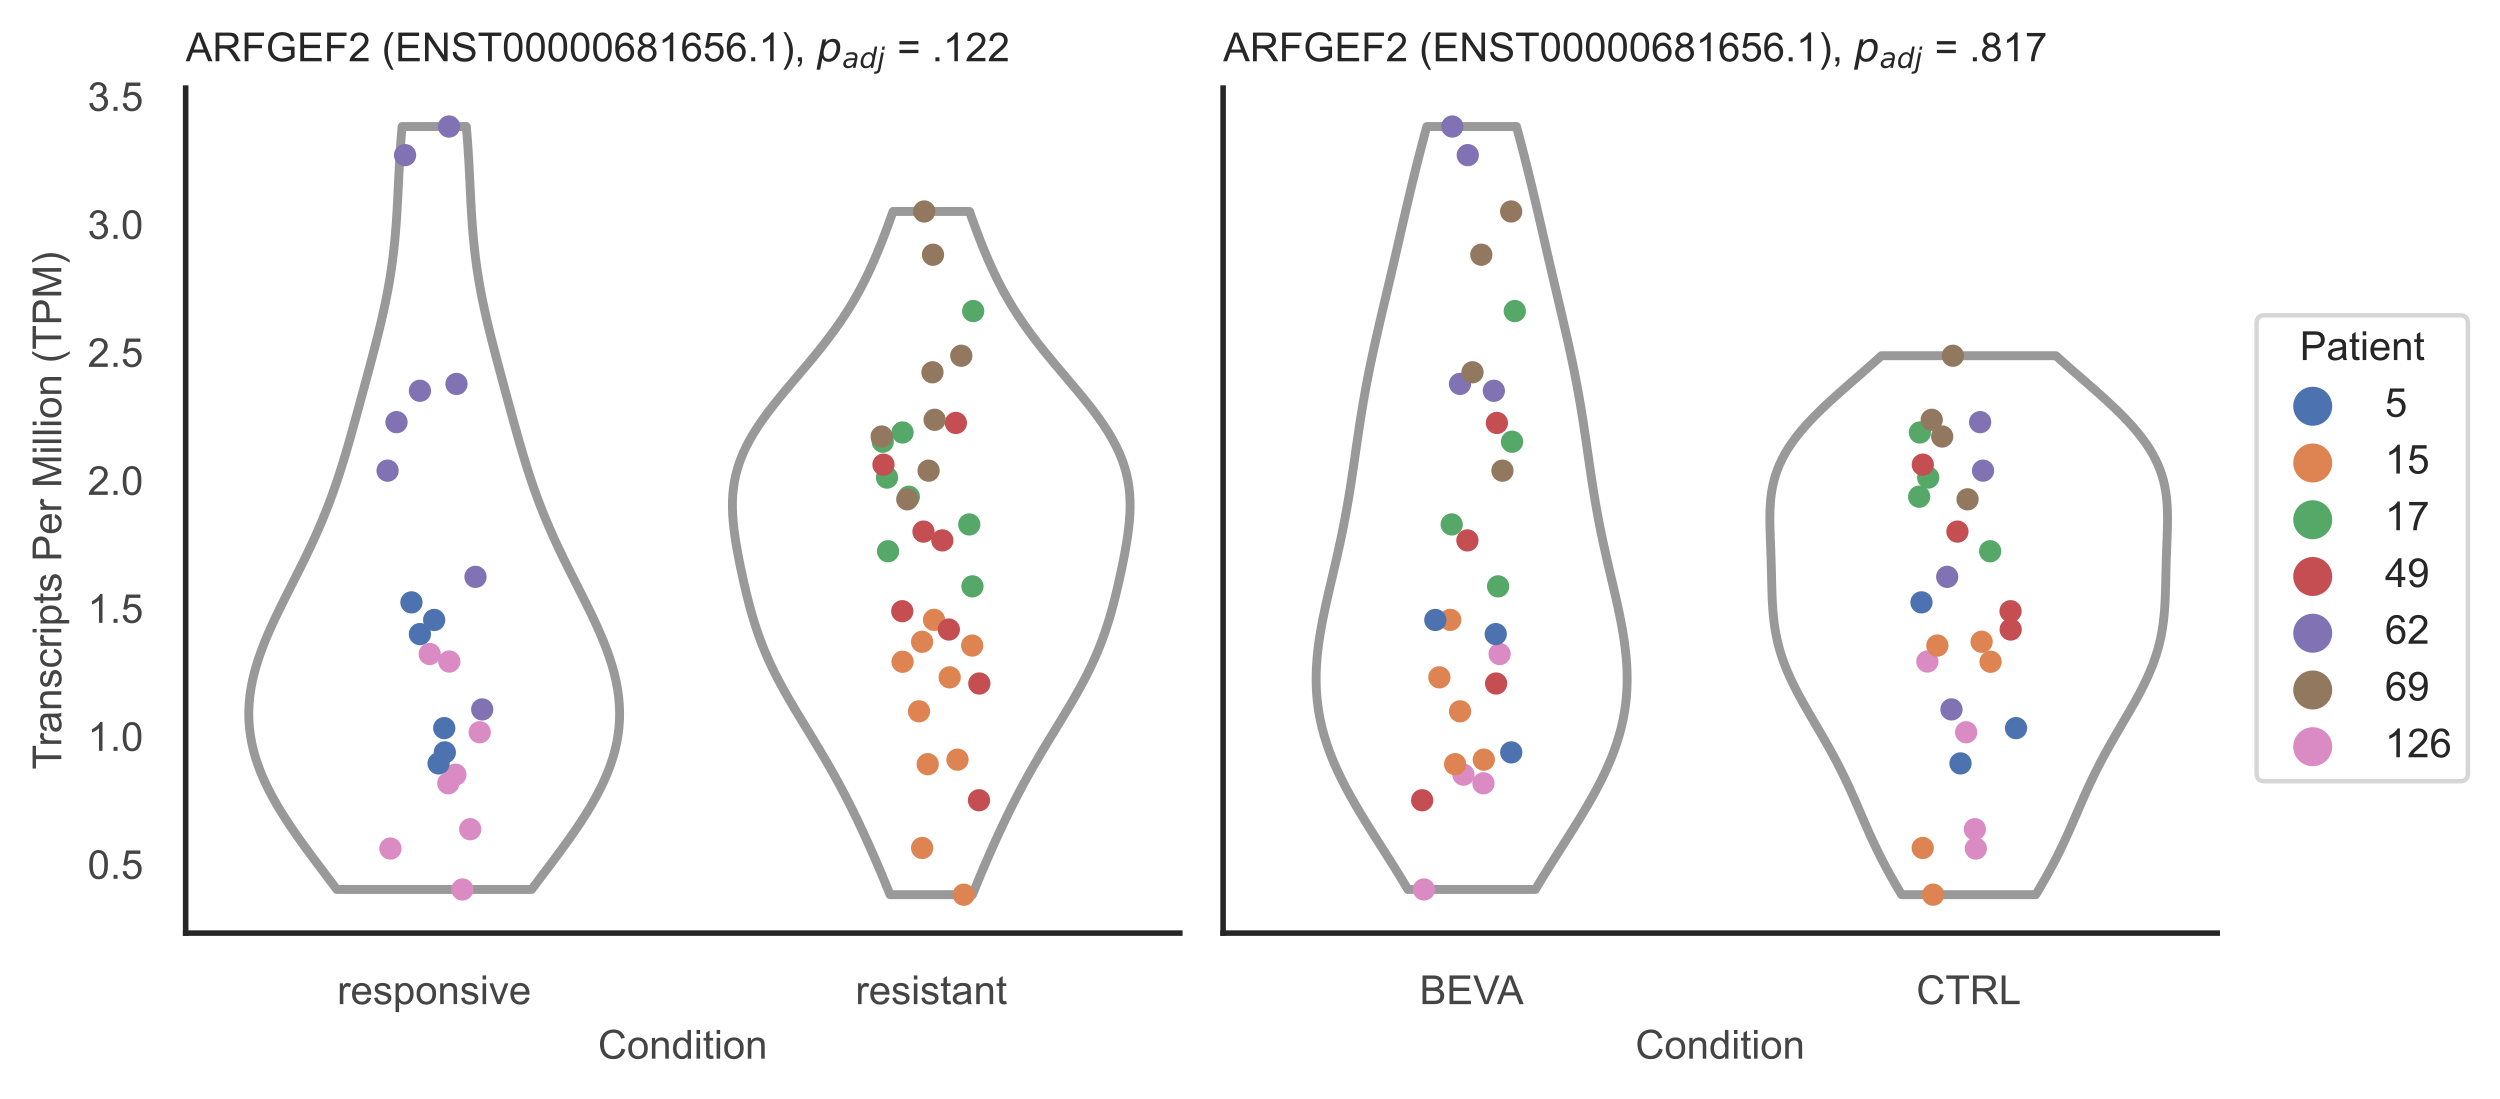 <?xml version="1.0" encoding="utf-8" standalone="no"?>
<!DOCTYPE svg PUBLIC "-//W3C//DTD SVG 1.1//EN"
  "http://www.w3.org/Graphics/SVG/1.1/DTD/svg11.dtd">
<!-- Created with matplotlib (https://matplotlib.org/) -->
<svg height="246.51pt" version="1.1" viewBox="0 0 560.896 246.51" width="560.896pt" xmlns="http://www.w3.org/2000/svg" xmlns:xlink="http://www.w3.org/1999/xlink">
 <defs>
  <style type="text/css">*{stroke-linecap:butt;stroke-linejoin:round;}</style>
 </defs>
 <g id="figure_1">
  <g id="patch_1">
   <path d="M 0 246.51 
L 560.896 246.51 
L 560.896 0 
L 0 0 
z
" style="fill:#ffffff;"/>
  </g>
  <g id="axes_1">
   <g id="patch_2">
    <path d="M 41.656 209.348 
L 264.694 209.348 
L 264.694 19.77 
L 41.656 19.77 
z
" style="fill:#ffffff;"/>
   </g>
   <g id="matplotlib.axis_1">
    <g id="xtick_1">
     <g id="text_1">
      <!-- responsive -->
      <g style="fill:#444444;" transform="translate(75.655 225.29)scale(0.09 -0.09)">
       <defs>
        <path d="M 6.5 0 
L 6.5 51.859 
L 14.406 51.859 
L 14.406 44 
Q 17.438 49.516 20 51.266 
Q 22.562 53.031 25.641 53.031 
Q 30.078 53.031 34.672 50.203 
L 31.641 42.047 
Q 28.422 43.953 25.203 43.953 
Q 22.312 43.953 20.016 42.219 
Q 17.719 40.484 16.75 37.406 
Q 15.281 32.719 15.281 27.156 
L 15.281 0 
z
" id="ArialMT-114"/>
        <path d="M 42.094 16.703 
L 51.172 15.578 
Q 49.031 7.625 43.219 3.219 
Q 37.406 -1.172 28.375 -1.172 
Q 17 -1.172 10.328 5.828 
Q 3.656 12.844 3.656 25.484 
Q 3.656 38.578 10.391 45.797 
Q 17.141 53.031 27.875 53.031 
Q 38.281 53.031 44.875 45.953 
Q 51.469 38.875 51.469 26.031 
Q 51.469 25.25 51.422 23.688 
L 12.75 23.688 
Q 13.234 15.141 17.578 10.594 
Q 21.922 6.062 28.422 6.062 
Q 33.25 6.062 36.672 8.594 
Q 40.094 11.141 42.094 16.703 
z
M 13.234 30.906 
L 42.188 30.906 
Q 41.609 37.453 38.875 40.719 
Q 34.672 45.797 27.984 45.797 
Q 21.922 45.797 17.797 41.75 
Q 13.672 37.703 13.234 30.906 
z
" id="ArialMT-101"/>
        <path d="M 3.078 15.484 
L 11.766 16.844 
Q 12.5 11.625 15.844 8.844 
Q 19.188 6.062 25.203 6.062 
Q 31.25 6.062 34.172 8.516 
Q 37.109 10.984 37.109 14.312 
Q 37.109 17.281 34.516 19 
Q 32.719 20.172 25.531 21.969 
Q 15.875 24.422 12.141 26.203 
Q 8.406 27.984 6.469 31.125 
Q 4.547 34.281 4.547 38.094 
Q 4.547 41.547 6.125 44.5 
Q 7.719 47.469 10.453 49.422 
Q 12.5 50.922 16.031 51.969 
Q 19.578 53.031 23.641 53.031 
Q 29.734 53.031 34.344 51.266 
Q 38.969 49.516 41.156 46.5 
Q 43.359 43.5 44.188 38.484 
L 35.594 37.312 
Q 35.016 41.312 32.203 43.547 
Q 29.391 45.797 24.266 45.797 
Q 18.219 45.797 15.625 43.797 
Q 13.031 41.797 13.031 39.109 
Q 13.031 37.406 14.109 36.031 
Q 15.188 34.625 17.484 33.688 
Q 18.797 33.203 25.25 31.453 
Q 34.578 28.953 38.25 27.359 
Q 41.938 25.781 44.031 22.75 
Q 46.141 19.734 46.141 15.234 
Q 46.141 10.844 43.578 6.953 
Q 41.016 3.078 36.172 0.953 
Q 31.344 -1.172 25.25 -1.172 
Q 15.141 -1.172 9.844 3.031 
Q 4.547 7.234 3.078 15.484 
z
" id="ArialMT-115"/>
        <path d="M 6.594 -19.875 
L 6.594 51.859 
L 14.594 51.859 
L 14.594 45.125 
Q 17.438 49.078 21 51.047 
Q 24.562 53.031 29.641 53.031 
Q 36.281 53.031 41.359 49.609 
Q 46.438 46.188 49.016 39.953 
Q 51.609 33.734 51.609 26.312 
Q 51.609 18.359 48.75 11.984 
Q 45.906 5.609 40.453 2.219 
Q 35.016 -1.172 29 -1.172 
Q 24.609 -1.172 21.109 0.688 
Q 17.625 2.547 15.375 5.375 
L 15.375 -19.875 
z
M 14.547 25.641 
Q 14.547 15.625 18.594 10.844 
Q 22.656 6.062 28.422 6.062 
Q 34.281 6.062 38.453 11.016 
Q 42.625 15.969 42.625 26.375 
Q 42.625 36.281 38.547 41.203 
Q 34.469 46.141 28.812 46.141 
Q 23.188 46.141 18.859 40.891 
Q 14.547 35.641 14.547 25.641 
z
" id="ArialMT-112"/>
        <path d="M 3.328 25.922 
Q 3.328 40.328 11.328 47.266 
Q 18.016 53.031 27.641 53.031 
Q 38.328 53.031 45.109 46.016 
Q 51.906 39.016 51.906 26.656 
Q 51.906 16.656 48.906 10.906 
Q 45.906 5.172 40.156 2 
Q 34.422 -1.172 27.641 -1.172 
Q 16.75 -1.172 10.031 5.812 
Q 3.328 12.797 3.328 25.922 
z
M 12.359 25.922 
Q 12.359 15.969 16.703 11.016 
Q 21.047 6.062 27.641 6.062 
Q 34.188 6.062 38.531 11.031 
Q 42.875 16.016 42.875 26.219 
Q 42.875 35.844 38.5 40.797 
Q 34.125 45.75 27.641 45.75 
Q 21.047 45.75 16.703 40.812 
Q 12.359 35.891 12.359 25.922 
z
" id="ArialMT-111"/>
        <path d="M 6.594 0 
L 6.594 51.859 
L 14.5 51.859 
L 14.5 44.484 
Q 20.219 53.031 31 53.031 
Q 35.688 53.031 39.625 51.344 
Q 43.562 49.656 45.516 46.922 
Q 47.469 44.188 48.25 40.438 
Q 48.734 37.984 48.734 31.891 
L 48.734 0 
L 39.938 0 
L 39.938 31.547 
Q 39.938 36.922 38.906 39.578 
Q 37.891 42.234 35.281 43.812 
Q 32.672 45.406 29.156 45.406 
Q 23.531 45.406 19.453 41.844 
Q 15.375 38.281 15.375 28.328 
L 15.375 0 
z
" id="ArialMT-110"/>
        <path d="M 6.641 61.469 
L 6.641 71.578 
L 15.438 71.578 
L 15.438 61.469 
z
M 6.641 0 
L 6.641 51.859 
L 15.438 51.859 
L 15.438 0 
z
" id="ArialMT-105"/>
        <path d="M 21 0 
L 1.266 51.859 
L 10.547 51.859 
L 21.688 20.797 
Q 23.484 15.766 25 10.359 
Q 26.172 14.453 28.266 20.219 
L 39.797 51.859 
L 48.828 51.859 
L 29.203 0 
z
" id="ArialMT-118"/>
       </defs>
       <use xlink:href="#ArialMT-114"/>
       <use x="33.301" xlink:href="#ArialMT-101"/>
       <use x="88.916" xlink:href="#ArialMT-115"/>
       <use x="138.916" xlink:href="#ArialMT-112"/>
       <use x="194.531" xlink:href="#ArialMT-111"/>
       <use x="250.146" xlink:href="#ArialMT-110"/>
       <use x="305.762" xlink:href="#ArialMT-115"/>
       <use x="355.762" xlink:href="#ArialMT-105"/>
       <use x="377.979" xlink:href="#ArialMT-118"/>
       <use x="427.979" xlink:href="#ArialMT-101"/>
      </g>
     </g>
    </g>
    <g id="xtick_2">
     <g id="text_2">
      <!-- resistant -->
      <g style="fill:#444444;" transform="translate(191.929 225.29)scale(0.09 -0.09)">
       <defs>
        <path d="M 25.781 7.859 
L 27.047 0.094 
Q 23.344 -0.688 20.406 -0.688 
Q 15.625 -0.688 12.984 0.828 
Q 10.359 2.344 9.281 4.812 
Q 8.203 7.281 8.203 15.188 
L 8.203 45.016 
L 1.766 45.016 
L 1.766 51.859 
L 8.203 51.859 
L 8.203 64.703 
L 16.938 69.969 
L 16.938 51.859 
L 25.781 51.859 
L 25.781 45.016 
L 16.938 45.016 
L 16.938 14.703 
Q 16.938 10.938 17.406 9.859 
Q 17.875 8.797 18.922 8.156 
Q 19.969 7.516 21.922 7.516 
Q 23.391 7.516 25.781 7.859 
z
" id="ArialMT-116"/>
        <path d="M 40.438 6.391 
Q 35.547 2.25 31.031 0.531 
Q 26.516 -1.172 21.344 -1.172 
Q 12.797 -1.172 8.203 3 
Q 3.609 7.172 3.609 13.672 
Q 3.609 17.484 5.344 20.625 
Q 7.078 23.781 9.891 25.688 
Q 12.703 27.594 16.219 28.562 
Q 18.797 29.25 24.031 29.891 
Q 34.672 31.156 39.703 32.906 
Q 39.75 34.719 39.75 35.203 
Q 39.75 40.578 37.25 42.781 
Q 33.891 45.75 27.25 45.75 
Q 21.047 45.75 18.094 43.578 
Q 15.141 41.406 13.719 35.891 
L 5.125 37.062 
Q 6.297 42.578 8.984 45.969 
Q 11.672 49.359 16.75 51.188 
Q 21.828 53.031 28.516 53.031 
Q 35.156 53.031 39.297 51.469 
Q 43.453 49.906 45.406 47.531 
Q 47.359 45.172 48.141 41.547 
Q 48.578 39.312 48.578 33.453 
L 48.578 21.734 
Q 48.578 9.469 49.141 6.219 
Q 49.703 2.984 51.375 0 
L 42.188 0 
Q 40.828 2.734 40.438 6.391 
z
M 39.703 26.031 
Q 34.906 24.078 25.344 22.703 
Q 19.922 21.922 17.672 20.938 
Q 15.438 19.969 14.203 18.094 
Q 12.984 16.219 12.984 13.922 
Q 12.984 10.406 15.641 8.062 
Q 18.312 5.719 23.438 5.719 
Q 28.516 5.719 32.469 7.938 
Q 36.422 10.156 38.281 14.016 
Q 39.703 17 39.703 22.797 
z
" id="ArialMT-97"/>
       </defs>
       <use xlink:href="#ArialMT-114"/>
       <use x="33.301" xlink:href="#ArialMT-101"/>
       <use x="88.916" xlink:href="#ArialMT-115"/>
       <use x="138.916" xlink:href="#ArialMT-105"/>
       <use x="161.133" xlink:href="#ArialMT-115"/>
       <use x="211.133" xlink:href="#ArialMT-116"/>
       <use x="238.916" xlink:href="#ArialMT-97"/>
       <use x="294.531" xlink:href="#ArialMT-110"/>
       <use x="350.146" xlink:href="#ArialMT-116"/>
      </g>
     </g>
    </g>
    <g id="text_3">
     <!-- Condition -->
     <g style="fill:#444444;" transform="translate(134.163 237.521)scale(0.09 -0.09)">
      <defs>
       <path d="M 58.797 25.094 
L 68.266 22.703 
Q 65.281 11.031 57.547 4.906 
Q 49.812 -1.219 38.625 -1.219 
Q 27.047 -1.219 19.797 3.484 
Q 12.547 8.203 8.766 17.141 
Q 4.984 26.078 4.984 36.328 
Q 4.984 47.516 9.25 55.828 
Q 13.531 64.156 21.406 68.469 
Q 29.297 72.797 38.766 72.797 
Q 49.516 72.797 56.828 67.328 
Q 64.156 61.859 67.047 51.953 
L 57.719 49.75 
Q 55.219 57.562 50.484 61.125 
Q 45.75 64.703 38.578 64.703 
Q 30.328 64.703 24.781 60.734 
Q 19.234 56.781 16.984 50.109 
Q 14.75 43.453 14.75 36.375 
Q 14.75 27.25 17.406 20.438 
Q 20.062 13.625 25.672 10.25 
Q 31.297 6.891 37.844 6.891 
Q 45.797 6.891 51.312 11.469 
Q 56.844 16.062 58.797 25.094 
z
" id="ArialMT-67"/>
       <path d="M 40.234 0 
L 40.234 6.547 
Q 35.297 -1.172 25.734 -1.172 
Q 19.531 -1.172 14.328 2.25 
Q 9.125 5.672 6.266 11.797 
Q 3.422 17.922 3.422 25.875 
Q 3.422 33.641 6 39.969 
Q 8.594 46.297 13.766 49.656 
Q 18.953 53.031 25.344 53.031 
Q 30.031 53.031 33.688 51.047 
Q 37.359 49.078 39.656 45.906 
L 39.656 71.578 
L 48.391 71.578 
L 48.391 0 
z
M 12.453 25.875 
Q 12.453 15.922 16.641 10.984 
Q 20.844 6.062 26.562 6.062 
Q 32.328 6.062 36.344 10.766 
Q 40.375 15.484 40.375 25.141 
Q 40.375 35.797 36.266 40.766 
Q 32.172 45.75 26.172 45.75 
Q 20.312 45.75 16.375 40.969 
Q 12.453 36.188 12.453 25.875 
z
" id="ArialMT-100"/>
      </defs>
      <use xlink:href="#ArialMT-67"/>
      <use x="72.217" xlink:href="#ArialMT-111"/>
      <use x="127.832" xlink:href="#ArialMT-110"/>
      <use x="183.447" xlink:href="#ArialMT-100"/>
      <use x="239.062" xlink:href="#ArialMT-105"/>
      <use x="261.279" xlink:href="#ArialMT-116"/>
      <use x="289.062" xlink:href="#ArialMT-105"/>
      <use x="311.279" xlink:href="#ArialMT-111"/>
      <use x="366.895" xlink:href="#ArialMT-110"/>
     </g>
    </g>
   </g>
   <g id="matplotlib.axis_2">
    <g id="ytick_1">
     <g id="text_4">
      <!-- 0.5 -->
      <g style="fill:#444444;" transform="translate(19.646 197.171)scale(0.09 -0.09)">
       <defs>
        <path d="M 4.156 35.297 
Q 4.156 48 6.766 55.734 
Q 9.375 63.484 14.516 67.672 
Q 19.672 71.875 27.484 71.875 
Q 33.25 71.875 37.594 69.547 
Q 41.938 67.234 44.766 62.859 
Q 47.609 58.5 49.219 52.219 
Q 50.828 45.953 50.828 35.297 
Q 50.828 22.703 48.234 14.969 
Q 45.656 7.234 40.5 3 
Q 35.359 -1.219 27.484 -1.219 
Q 17.141 -1.219 11.234 6.203 
Q 4.156 15.141 4.156 35.297 
z
M 13.188 35.297 
Q 13.188 17.672 17.312 11.828 
Q 21.438 6 27.484 6 
Q 33.547 6 37.672 11.859 
Q 41.797 17.719 41.797 35.297 
Q 41.797 52.984 37.672 58.781 
Q 33.547 64.594 27.391 64.594 
Q 21.344 64.594 17.719 59.469 
Q 13.188 52.938 13.188 35.297 
z
" id="ArialMT-48"/>
        <path d="M 9.078 0 
L 9.078 10.016 
L 19.094 10.016 
L 19.094 0 
z
" id="ArialMT-46"/>
        <path d="M 4.156 18.75 
L 13.375 19.531 
Q 14.406 12.797 18.141 9.391 
Q 21.875 6 27.156 6 
Q 33.5 6 37.891 10.781 
Q 42.281 15.578 42.281 23.484 
Q 42.281 31 38.062 35.344 
Q 33.844 39.703 27 39.703 
Q 22.75 39.703 19.328 37.766 
Q 15.922 35.844 13.969 32.766 
L 5.719 33.844 
L 12.641 70.609 
L 48.25 70.609 
L 48.25 62.203 
L 19.672 62.203 
L 15.828 42.969 
Q 22.266 47.469 29.344 47.469 
Q 38.719 47.469 45.156 40.969 
Q 51.609 34.469 51.609 24.266 
Q 51.609 14.547 45.953 7.469 
Q 39.062 -1.219 27.156 -1.219 
Q 17.391 -1.219 11.203 4.25 
Q 5.031 9.719 4.156 18.75 
z
" id="ArialMT-53"/>
       </defs>
       <use xlink:href="#ArialMT-48"/>
       <use x="55.615" xlink:href="#ArialMT-46"/>
       <use x="83.398" xlink:href="#ArialMT-53"/>
      </g>
     </g>
    </g>
    <g id="ytick_2">
     <g id="text_5">
      <!-- 1.0 -->
      <g style="fill:#444444;" transform="translate(19.646 168.455)scale(0.09 -0.09)">
       <defs>
        <path d="M 37.25 0 
L 28.469 0 
L 28.469 56 
Q 25.297 52.984 20.141 49.953 
Q 14.984 46.922 10.891 45.406 
L 10.891 53.906 
Q 18.266 57.375 23.781 62.297 
Q 29.297 67.234 31.594 71.875 
L 37.25 71.875 
z
" id="ArialMT-49"/>
       </defs>
       <use xlink:href="#ArialMT-49"/>
       <use x="55.615" xlink:href="#ArialMT-46"/>
       <use x="83.398" xlink:href="#ArialMT-48"/>
      </g>
     </g>
    </g>
    <g id="ytick_3">
     <g id="text_6">
      <!-- 1.5 -->
      <g style="fill:#444444;" transform="translate(19.646 139.738)scale(0.09 -0.09)">
       <use xlink:href="#ArialMT-49"/>
       <use x="55.615" xlink:href="#ArialMT-46"/>
       <use x="83.398" xlink:href="#ArialMT-53"/>
      </g>
     </g>
    </g>
    <g id="ytick_4">
     <g id="text_7">
      <!-- 2.0 -->
      <g style="fill:#444444;" transform="translate(19.646 111.022)scale(0.09 -0.09)">
       <defs>
        <path d="M 50.344 8.453 
L 50.344 0 
L 3.031 0 
Q 2.938 3.172 4.047 6.109 
Q 5.859 10.938 9.828 15.625 
Q 13.812 20.312 21.344 26.469 
Q 33.016 36.031 37.109 41.625 
Q 41.219 47.219 41.219 52.203 
Q 41.219 57.422 37.469 61 
Q 33.734 64.594 27.734 64.594 
Q 21.391 64.594 17.578 60.781 
Q 13.766 56.984 13.719 50.25 
L 4.688 51.172 
Q 5.609 61.281 11.656 66.578 
Q 17.719 71.875 27.938 71.875 
Q 38.234 71.875 44.234 66.156 
Q 50.25 60.453 50.25 52 
Q 50.25 47.703 48.484 43.547 
Q 46.734 39.406 42.656 34.812 
Q 38.578 30.219 29.109 22.219 
Q 21.188 15.578 18.938 13.203 
Q 16.703 10.844 15.234 8.453 
z
" id="ArialMT-50"/>
       </defs>
       <use xlink:href="#ArialMT-50"/>
       <use x="55.615" xlink:href="#ArialMT-46"/>
       <use x="83.398" xlink:href="#ArialMT-48"/>
      </g>
     </g>
    </g>
    <g id="ytick_5">
     <g id="text_8">
      <!-- 2.5 -->
      <g style="fill:#444444;" transform="translate(19.646 82.305)scale(0.09 -0.09)">
       <use xlink:href="#ArialMT-50"/>
       <use x="55.615" xlink:href="#ArialMT-46"/>
       <use x="83.398" xlink:href="#ArialMT-53"/>
      </g>
     </g>
    </g>
    <g id="ytick_6">
     <g id="text_9">
      <!-- 3.0 -->
      <g style="fill:#444444;" transform="translate(19.646 53.588)scale(0.09 -0.09)">
       <defs>
        <path d="M 4.203 18.891 
L 12.984 20.062 
Q 14.5 12.594 18.141 9.297 
Q 21.781 6 27 6 
Q 33.203 6 37.469 10.297 
Q 41.75 14.594 41.75 20.953 
Q 41.75 27 37.797 30.922 
Q 33.844 34.859 27.734 34.859 
Q 25.25 34.859 21.531 33.891 
L 22.516 41.609 
Q 23.391 41.5 23.922 41.5 
Q 29.547 41.5 34.031 44.422 
Q 38.531 47.359 38.531 53.469 
Q 38.531 58.297 35.25 61.469 
Q 31.984 64.656 26.812 64.656 
Q 21.688 64.656 18.266 61.422 
Q 14.844 58.203 13.875 51.766 
L 5.078 53.328 
Q 6.688 62.156 12.391 67.016 
Q 18.109 71.875 26.609 71.875 
Q 32.469 71.875 37.391 69.359 
Q 42.328 66.844 44.938 62.5 
Q 47.562 58.156 47.562 53.266 
Q 47.562 48.641 45.062 44.828 
Q 42.578 41.016 37.703 38.766 
Q 44.047 37.312 47.562 32.688 
Q 51.078 28.078 51.078 21.141 
Q 51.078 11.766 44.234 5.25 
Q 37.406 -1.266 26.953 -1.266 
Q 17.531 -1.266 11.297 4.344 
Q 5.078 9.969 4.203 18.891 
z
" id="ArialMT-51"/>
       </defs>
       <use xlink:href="#ArialMT-51"/>
       <use x="55.615" xlink:href="#ArialMT-46"/>
       <use x="83.398" xlink:href="#ArialMT-48"/>
      </g>
     </g>
    </g>
    <g id="ytick_7">
     <g id="text_10">
      <!-- 3.5 -->
      <g style="fill:#444444;" transform="translate(19.646 24.872)scale(0.09 -0.09)">
       <use xlink:href="#ArialMT-51"/>
       <use x="55.615" xlink:href="#ArialMT-46"/>
       <use x="83.398" xlink:href="#ArialMT-53"/>
      </g>
     </g>
    </g>
    <g id="text_11">
     <!-- Transcripts Per Million (TPM) -->
     <g style="fill:#444444;" transform="translate(13.752 172.644)rotate(-90)scale(0.09 -0.09)">
      <defs>
       <path d="M 25.922 0 
L 25.922 63.141 
L 2.344 63.141 
L 2.344 71.578 
L 59.078 71.578 
L 59.078 63.141 
L 35.406 63.141 
L 35.406 0 
z
" id="ArialMT-84"/>
       <path d="M 40.438 19 
L 49.078 17.875 
Q 47.656 8.938 41.812 3.875 
Q 35.984 -1.172 27.484 -1.172 
Q 16.844 -1.172 10.375 5.781 
Q 3.906 12.75 3.906 25.734 
Q 3.906 34.125 6.688 40.422 
Q 9.469 46.734 15.156 49.875 
Q 20.844 53.031 27.547 53.031 
Q 35.984 53.031 41.359 48.75 
Q 46.734 44.484 48.25 36.625 
L 39.703 35.297 
Q 38.484 40.531 35.375 43.156 
Q 32.281 45.797 27.875 45.797 
Q 21.234 45.797 17.078 41.031 
Q 12.938 36.281 12.938 25.984 
Q 12.938 15.531 16.938 10.797 
Q 20.953 6.062 27.391 6.062 
Q 32.562 6.062 36.031 9.234 
Q 39.5 12.406 40.438 19 
z
" id="ArialMT-99"/>
       <path id="ArialMT-32"/>
       <path d="M 7.719 0 
L 7.719 71.578 
L 34.719 71.578 
Q 41.844 71.578 45.609 70.906 
Q 50.875 70.016 54.438 67.547 
Q 58.016 65.094 60.188 60.641 
Q 62.359 56.203 62.359 50.875 
Q 62.359 41.75 56.547 35.422 
Q 50.734 29.109 35.547 29.109 
L 17.188 29.109 
L 17.188 0 
z
M 17.188 37.547 
L 35.688 37.547 
Q 44.875 37.547 48.734 40.969 
Q 52.594 44.391 52.594 50.594 
Q 52.594 55.078 50.312 58.266 
Q 48.047 61.469 44.344 62.5 
Q 41.938 63.141 35.5 63.141 
L 17.188 63.141 
z
" id="ArialMT-80"/>
       <path d="M 7.422 0 
L 7.422 71.578 
L 21.688 71.578 
L 38.625 20.906 
Q 40.969 13.812 42.047 10.297 
Q 43.266 14.203 45.844 21.781 
L 62.984 71.578 
L 75.734 71.578 
L 75.734 0 
L 66.609 0 
L 66.609 59.906 
L 45.797 0 
L 37.25 0 
L 16.547 60.938 
L 16.547 0 
z
" id="ArialMT-77"/>
       <path d="M 6.391 0 
L 6.391 71.578 
L 15.188 71.578 
L 15.188 0 
z
" id="ArialMT-108"/>
       <path d="M 23.391 -21.047 
Q 16.109 -11.859 11.078 0.438 
Q 6.062 12.75 6.062 25.922 
Q 6.062 37.547 9.812 48.188 
Q 14.203 60.547 23.391 72.797 
L 29.688 72.797 
Q 23.781 62.641 21.875 58.297 
Q 18.891 51.562 17.188 44.234 
Q 15.094 35.109 15.094 25.875 
Q 15.094 2.391 29.688 -21.047 
z
" id="ArialMT-40"/>
       <path d="M 12.359 -21.047 
L 6.062 -21.047 
Q 20.656 2.391 20.656 25.875 
Q 20.656 35.062 18.562 44.094 
Q 16.891 51.422 13.922 58.156 
Q 12.016 62.547 6.062 72.797 
L 12.359 72.797 
Q 21.531 60.547 25.922 48.188 
Q 29.688 37.547 29.688 25.922 
Q 29.688 12.75 24.625 0.438 
Q 19.578 -11.859 12.359 -21.047 
z
" id="ArialMT-41"/>
      </defs>
      <use xlink:href="#ArialMT-84"/>
      <use x="57.334" xlink:href="#ArialMT-114"/>
      <use x="90.635" xlink:href="#ArialMT-97"/>
      <use x="146.25" xlink:href="#ArialMT-110"/>
      <use x="201.865" xlink:href="#ArialMT-115"/>
      <use x="251.865" xlink:href="#ArialMT-99"/>
      <use x="301.865" xlink:href="#ArialMT-114"/>
      <use x="335.166" xlink:href="#ArialMT-105"/>
      <use x="357.383" xlink:href="#ArialMT-112"/>
      <use x="412.998" xlink:href="#ArialMT-116"/>
      <use x="440.781" xlink:href="#ArialMT-115"/>
      <use x="490.781" xlink:href="#ArialMT-32"/>
      <use x="518.564" xlink:href="#ArialMT-80"/>
      <use x="585.264" xlink:href="#ArialMT-101"/>
      <use x="640.879" xlink:href="#ArialMT-114"/>
      <use x="674.18" xlink:href="#ArialMT-32"/>
      <use x="701.963" xlink:href="#ArialMT-77"/>
      <use x="785.264" xlink:href="#ArialMT-105"/>
      <use x="807.48" xlink:href="#ArialMT-108"/>
      <use x="829.697" xlink:href="#ArialMT-108"/>
      <use x="851.914" xlink:href="#ArialMT-105"/>
      <use x="874.131" xlink:href="#ArialMT-111"/>
      <use x="929.746" xlink:href="#ArialMT-110"/>
      <use x="985.361" xlink:href="#ArialMT-32"/>
      <use x="1013.145" xlink:href="#ArialMT-40"/>
      <use x="1046.445" xlink:href="#ArialMT-84"/>
      <use x="1107.529" xlink:href="#ArialMT-80"/>
      <use x="1174.229" xlink:href="#ArialMT-77"/>
      <use x="1257.529" xlink:href="#ArialMT-41"/>
     </g>
    </g>
   </g>
   <g id="PolyCollection_1">
    <defs>
     <path d="M 119.271 -46.952 
L 75.56 -46.952 
L 74.261 -48.681 
L 72.956 -50.41 
L 71.652 -52.139 
L 70.356 -53.868 
L 69.075 -55.597 
L 67.816 -57.326 
L 66.587 -59.055 
L 65.394 -60.784 
L 64.246 -62.513 
L 63.147 -64.242 
L 62.107 -65.971 
L 61.129 -67.7 
L 60.221 -69.429 
L 59.387 -71.158 
L 58.633 -72.887 
L 57.962 -74.616 
L 57.379 -76.345 
L 56.885 -78.074 
L 56.484 -79.803 
L 56.176 -81.532 
L 55.962 -83.261 
L 55.842 -84.99 
L 55.816 -86.719 
L 55.882 -88.448 
L 56.037 -90.177 
L 56.278 -91.906 
L 56.603 -93.635 
L 57.006 -95.364 
L 57.483 -97.093 
L 58.029 -98.822 
L 58.637 -100.551 
L 59.302 -102.28 
L 60.018 -104.009 
L 60.776 -105.738 
L 61.571 -107.467 
L 62.396 -109.196 
L 63.243 -110.925 
L 64.106 -112.654 
L 64.978 -114.383 
L 65.853 -116.112 
L 66.725 -117.841 
L 67.589 -119.57 
L 68.44 -121.299 
L 69.273 -123.028 
L 70.084 -124.757 
L 70.872 -126.486 
L 71.633 -128.215 
L 72.366 -129.944 
L 73.071 -131.673 
L 73.747 -133.402 
L 74.395 -135.131 
L 75.015 -136.86 
L 75.61 -138.589 
L 76.181 -140.318 
L 76.732 -142.047 
L 77.264 -143.776 
L 77.779 -145.505 
L 78.282 -147.234 
L 78.775 -148.963 
L 79.259 -150.692 
L 79.738 -152.421 
L 80.212 -154.15 
L 80.684 -155.879 
L 81.155 -157.608 
L 81.624 -159.337 
L 82.092 -161.066 
L 82.558 -162.795 
L 83.022 -164.524 
L 83.481 -166.253 
L 83.935 -167.982 
L 84.381 -169.711 
L 84.817 -171.44 
L 85.24 -173.169 
L 85.649 -174.898 
L 86.04 -176.627 
L 86.412 -178.356 
L 86.762 -180.085 
L 87.09 -181.814 
L 87.393 -183.543 
L 87.672 -185.272 
L 87.926 -187.001 
L 88.154 -188.73 
L 88.358 -190.459 
L 88.539 -192.188 
L 88.698 -193.917 
L 88.839 -195.645 
L 88.962 -197.374 
L 89.071 -199.103 
L 89.169 -200.832 
L 89.259 -202.561 
L 89.344 -204.29 
L 89.428 -206.019 
L 89.513 -207.748 
L 89.604 -209.477 
L 89.702 -211.206 
L 89.809 -212.935 
L 89.929 -214.664 
L 90.063 -216.393 
L 90.211 -218.122 
L 104.62 -218.122 
L 104.62 -218.122 
L 104.768 -216.393 
L 104.902 -214.664 
L 105.022 -212.935 
L 105.129 -211.206 
L 105.227 -209.477 
L 105.317 -207.748 
L 105.403 -206.019 
L 105.487 -204.29 
L 105.572 -202.561 
L 105.662 -200.832 
L 105.76 -199.103 
L 105.869 -197.374 
L 105.992 -195.645 
L 106.132 -193.917 
L 106.292 -192.188 
L 106.473 -190.459 
L 106.677 -188.73 
L 106.905 -187.001 
L 107.159 -185.272 
L 107.438 -183.543 
L 107.741 -181.814 
L 108.069 -180.085 
L 108.419 -178.356 
L 108.791 -176.627 
L 109.182 -174.898 
L 109.591 -173.169 
L 110.014 -171.44 
L 110.45 -169.711 
L 110.896 -167.982 
L 111.35 -166.253 
L 111.809 -164.524 
L 112.273 -162.795 
L 112.739 -161.066 
L 113.207 -159.337 
L 113.676 -157.608 
L 114.147 -155.879 
L 114.619 -154.15 
L 115.093 -152.421 
L 115.572 -150.692 
L 116.056 -148.963 
L 116.549 -147.234 
L 117.051 -145.505 
L 117.567 -143.776 
L 118.099 -142.047 
L 118.65 -140.318 
L 119.221 -138.589 
L 119.816 -136.86 
L 120.436 -135.131 
L 121.084 -133.402 
L 121.76 -131.673 
L 122.464 -129.944 
L 123.198 -128.215 
L 123.959 -126.486 
L 124.747 -124.757 
L 125.558 -123.028 
L 126.391 -121.299 
L 127.242 -119.57 
L 128.105 -117.841 
L 128.978 -116.112 
L 129.853 -114.383 
L 130.725 -112.654 
L 131.588 -110.925 
L 132.435 -109.196 
L 133.26 -107.467 
L 134.055 -105.738 
L 134.813 -104.009 
L 135.528 -102.28 
L 136.194 -100.551 
L 136.802 -98.822 
L 137.348 -97.093 
L 137.825 -95.364 
L 138.228 -93.635 
L 138.553 -91.906 
L 138.794 -90.177 
L 138.949 -88.448 
L 139.015 -86.719 
L 138.989 -84.99 
L 138.869 -83.261 
L 138.655 -81.532 
L 138.347 -79.803 
L 137.946 -78.074 
L 137.452 -76.345 
L 136.869 -74.616 
L 136.198 -72.887 
L 135.444 -71.158 
L 134.61 -69.429 
L 133.702 -67.7 
L 132.724 -65.971 
L 131.684 -64.242 
L 130.585 -62.513 
L 129.437 -60.784 
L 128.244 -59.055 
L 127.015 -57.326 
L 125.756 -55.597 
L 124.475 -53.868 
L 123.179 -52.139 
L 121.875 -50.41 
L 120.57 -48.681 
L 119.271 -46.952 
z
" id="md355b321d8" style="stroke:#999999;stroke-width:2;"/>
    </defs>
    <g clip-path="url(#pe38c62b8eb)">
     <use style="fill:#ffffff;stroke:#999999;stroke-width:2;" x="0" xlink:href="#md355b321d8" y="246.51"/>
    </g>
   </g>
   <g id="PolyCollection_2">
    <defs>
     <path d="M 218.182 -45.779 
L 199.687 -45.779 
L 199.062 -47.327 
L 198.426 -48.875 
L 197.78 -50.424 
L 197.123 -51.972 
L 196.457 -53.52 
L 195.781 -55.069 
L 195.094 -56.617 
L 194.396 -58.165 
L 193.686 -59.714 
L 192.963 -61.262 
L 192.226 -62.81 
L 191.473 -64.359 
L 190.702 -65.907 
L 189.914 -67.455 
L 189.106 -69.004 
L 188.279 -70.552 
L 187.432 -72.1 
L 186.565 -73.649 
L 185.679 -75.197 
L 184.775 -76.745 
L 183.857 -78.294 
L 182.926 -79.842 
L 181.987 -81.39 
L 181.042 -82.939 
L 180.098 -84.487 
L 179.158 -86.035 
L 178.229 -87.584 
L 177.315 -89.132 
L 176.423 -90.68 
L 175.557 -92.229 
L 174.722 -93.777 
L 173.922 -95.325 
L 173.161 -96.874 
L 172.44 -98.422 
L 171.762 -99.97 
L 171.126 -101.518 
L 170.532 -103.067 
L 169.979 -104.615 
L 169.463 -106.163 
L 168.982 -107.712 
L 168.532 -109.26 
L 168.11 -110.808 
L 167.711 -112.357 
L 167.332 -113.905 
L 166.969 -115.453 
L 166.622 -117.002 
L 166.289 -118.55 
L 165.969 -120.098 
L 165.664 -121.647 
L 165.377 -123.195 
L 165.112 -124.743 
L 164.873 -126.292 
L 164.668 -127.84 
L 164.503 -129.388 
L 164.387 -130.937 
L 164.327 -132.485 
L 164.332 -134.033 
L 164.409 -135.582 
L 164.567 -137.13 
L 164.812 -138.678 
L 165.148 -140.227 
L 165.581 -141.775 
L 166.112 -143.323 
L 166.742 -144.872 
L 167.47 -146.42 
L 168.293 -147.968 
L 169.206 -149.517 
L 170.203 -151.065 
L 171.276 -152.613 
L 172.416 -154.162 
L 173.612 -155.71 
L 174.854 -157.258 
L 176.131 -158.807 
L 177.43 -160.355 
L 178.741 -161.903 
L 180.053 -163.452 
L 181.355 -165 
L 182.638 -166.548 
L 183.894 -168.097 
L 185.115 -169.645 
L 186.295 -171.193 
L 187.431 -172.742 
L 188.518 -174.29 
L 189.555 -175.838 
L 190.541 -177.386 
L 191.477 -178.935 
L 192.364 -180.483 
L 193.205 -182.031 
L 194.001 -183.58 
L 194.758 -185.128 
L 195.478 -186.676 
L 196.165 -188.225 
L 196.824 -189.773 
L 197.458 -191.321 
L 198.07 -192.87 
L 198.663 -194.418 
L 199.241 -195.966 
L 199.804 -197.515 
L 200.355 -199.063 
L 217.514 -199.063 
L 217.514 -199.063 
L 218.065 -197.515 
L 218.628 -195.966 
L 219.206 -194.418 
L 219.799 -192.87 
L 220.411 -191.321 
L 221.045 -189.773 
L 221.704 -188.225 
L 222.391 -186.676 
L 223.111 -185.128 
L 223.868 -183.58 
L 224.665 -182.031 
L 225.505 -180.483 
L 226.392 -178.935 
L 227.328 -177.386 
L 228.314 -175.838 
L 229.351 -174.29 
L 230.438 -172.742 
L 231.574 -171.193 
L 232.754 -169.645 
L 233.975 -168.097 
L 235.231 -166.548 
L 236.514 -165 
L 237.816 -163.452 
L 239.128 -161.903 
L 240.439 -160.355 
L 241.738 -158.807 
L 243.015 -157.258 
L 244.257 -155.71 
L 245.453 -154.162 
L 246.593 -152.613 
L 247.666 -151.065 
L 248.663 -149.517 
L 249.576 -147.968 
L 250.399 -146.42 
L 251.127 -144.872 
L 251.757 -143.323 
L 252.288 -141.775 
L 252.721 -140.227 
L 253.057 -138.678 
L 253.302 -137.13 
L 253.46 -135.582 
L 253.537 -134.033 
L 253.542 -132.485 
L 253.482 -130.937 
L 253.366 -129.388 
L 253.201 -127.84 
L 252.996 -126.292 
L 252.757 -124.743 
L 252.492 -123.195 
L 252.205 -121.647 
L 251.9 -120.098 
L 251.581 -118.55 
L 251.247 -117.002 
L 250.9 -115.453 
L 250.537 -113.905 
L 250.158 -112.357 
L 249.759 -110.808 
L 249.337 -109.26 
L 248.887 -107.712 
L 248.406 -106.163 
L 247.89 -104.615 
L 247.337 -103.067 
L 246.743 -101.518 
L 246.107 -99.97 
L 245.429 -98.422 
L 244.708 -96.874 
L 243.947 -95.325 
L 243.147 -93.777 
L 242.312 -92.229 
L 241.446 -90.68 
L 240.554 -89.132 
L 239.64 -87.584 
L 238.711 -86.035 
L 237.771 -84.487 
L 236.827 -82.939 
L 235.882 -81.39 
L 234.943 -79.842 
L 234.012 -78.294 
L 233.094 -76.745 
L 232.19 -75.197 
L 231.304 -73.649 
L 230.437 -72.1 
L 229.59 -70.552 
L 228.763 -69.004 
L 227.955 -67.455 
L 227.167 -65.907 
L 226.396 -64.359 
L 225.643 -62.81 
L 224.906 -61.262 
L 224.183 -59.714 
L 223.473 -58.165 
L 222.775 -56.617 
L 222.088 -55.069 
L 221.412 -53.52 
L 220.746 -51.972 
L 220.089 -50.424 
L 219.443 -48.875 
L 218.807 -47.327 
L 218.182 -45.779 
z
" id="m0d12bca6e5" style="stroke:#999999;stroke-width:2;"/>
    </defs>
    <g clip-path="url(#pe38c62b8eb)">
     <use style="fill:#ffffff;stroke:#999999;stroke-width:2;" x="0" xlink:href="#m0d12bca6e5" y="246.51"/>
    </g>
   </g>
   <g id="PathCollection_1"/>
   <g id="PathCollection_2"/>
   <g id="PathCollection_3"/>
   <g id="PathCollection_4"/>
   <g id="PathCollection_5"/>
   <g id="PathCollection_6"/>
   <g id="PathCollection_7"/>
   <g id="patch_3">
    <path d="M 41.656 209.348 
L 41.656 19.77 
" style="fill:none;stroke:#262626;stroke-linecap:square;stroke-linejoin:miter;stroke-width:1.25;"/>
   </g>
   <g id="patch_4">
    <path d="M 41.656 209.348 
L 264.694 209.348 
" style="fill:none;stroke:#262626;stroke-linecap:square;stroke-linejoin:miter;stroke-width:1.25;"/>
   </g>
   <g id="PathCollection_8">
    <defs>
     <path d="M 0 2.5 
C 0.663 2.5 1.299 2.237 1.768 1.768 
C 2.237 1.299 2.5 0.663 2.5 -0 
C 2.5 -0.663 2.237 -1.299 1.768 -1.768 
C 1.299 -2.237 0.663 -2.5 0 -2.5 
C -0.663 -2.5 -1.299 -2.237 -1.768 -1.768 
C -2.237 -1.299 -2.5 -0.663 -2.5 0 
C -2.5 0.663 -2.237 1.299 -1.768 1.768 
C -1.299 2.237 -0.663 2.5 0 2.5 
z
" id="C0_0_a5c99485a8"/>
    </defs>
    <g clip-path="url(#pe38c62b8eb)">
     <use style="fill:#da8bc3;" x="103.747" xlink:href="#C0_0_a5c99485a8" y="199.558"/>
    </g>
    <g clip-path="url(#pe38c62b8eb)">
     <use style="fill:#da8bc3;" x="96.406" xlink:href="#C0_0_a5c99485a8" y="146.735"/>
    </g>
    <g clip-path="url(#pe38c62b8eb)">
     <use style="fill:#da8bc3;" x="102.175" xlink:href="#C0_0_a5c99485a8" y="173.8"/>
    </g>
    <g clip-path="url(#pe38c62b8eb)">
     <use style="fill:#da8bc3;" x="100.575" xlink:href="#C0_0_a5c99485a8" y="175.741"/>
    </g>
    <g clip-path="url(#pe38c62b8eb)">
     <use style="fill:#da8bc3;" x="107.625" xlink:href="#C0_0_a5c99485a8" y="164.287"/>
    </g>
    <g clip-path="url(#pe38c62b8eb)">
     <use style="fill:#da8bc3;" x="87.593" xlink:href="#C0_0_a5c99485a8" y="190.382"/>
    </g>
    <g clip-path="url(#pe38c62b8eb)">
     <use style="fill:#da8bc3;" x="100.805" xlink:href="#C0_0_a5c99485a8" y="148.423"/>
    </g>
    <g clip-path="url(#pe38c62b8eb)">
     <use style="fill:#da8bc3;" x="105.497" xlink:href="#C0_0_a5c99485a8" y="186.043"/>
    </g>
    <g clip-path="url(#pe38c62b8eb)">
     <use style="fill:#4c72b0;" x="99.801" xlink:href="#C0_0_a5c99485a8" y="168.804"/>
    </g>
    <g clip-path="url(#pe38c62b8eb)">
     <use style="fill:#4c72b0;" x="94.21" xlink:href="#C0_0_a5c99485a8" y="142.266"/>
    </g>
    <g clip-path="url(#pe38c62b8eb)">
     <use style="fill:#4c72b0;" x="97.407" xlink:href="#C0_0_a5c99485a8" y="139.095"/>
    </g>
    <g clip-path="url(#pe38c62b8eb)">
     <use style="fill:#4c72b0;" x="98.396" xlink:href="#C0_0_a5c99485a8" y="171.279"/>
    </g>
    <g clip-path="url(#pe38c62b8eb)">
     <use style="fill:#4c72b0;" x="99.673" xlink:href="#C0_0_a5c99485a8" y="163.357"/>
    </g>
    <g clip-path="url(#pe38c62b8eb)">
     <use style="fill:#4c72b0;" x="92.311" xlink:href="#C0_0_a5c99485a8" y="135.147"/>
    </g>
    <g clip-path="url(#pe38c62b8eb)">
     <use style="fill:#8172b3;" x="94.215" xlink:href="#C0_0_a5c99485a8" y="87.676"/>
    </g>
    <g clip-path="url(#pe38c62b8eb)">
     <use style="fill:#8172b3;" x="90.878" xlink:href="#C0_0_a5c99485a8" y="34.807"/>
    </g>
    <g clip-path="url(#pe38c62b8eb)">
     <use style="fill:#8172b3;" x="102.416" xlink:href="#C0_0_a5c99485a8" y="86.133"/>
    </g>
    <g clip-path="url(#pe38c62b8eb)">
     <use style="fill:#8172b3;" x="100.745" xlink:href="#C0_0_a5c99485a8" y="28.387"/>
    </g>
    <g clip-path="url(#pe38c62b8eb)">
     <use style="fill:#8172b3;" x="108.189" xlink:href="#C0_0_a5c99485a8" y="159.164"/>
    </g>
    <g clip-path="url(#pe38c62b8eb)">
     <use style="fill:#8172b3;" x="86.956" xlink:href="#C0_0_a5c99485a8" y="105.595"/>
    </g>
    <g clip-path="url(#pe38c62b8eb)">
     <use style="fill:#8172b3;" x="106.68" xlink:href="#C0_0_a5c99485a8" y="129.421"/>
    </g>
    <g clip-path="url(#pe38c62b8eb)">
     <use style="fill:#8172b3;" x="88.959" xlink:href="#C0_0_a5c99485a8" y="94.712"/>
    </g>
   </g>
   <g id="PathCollection_9">
    <defs>
     <path d="M 0 2.5 
C 0.663 2.5 1.299 2.237 1.768 1.768 
C 2.237 1.299 2.5 0.663 2.5 -0 
C 2.5 -0.663 2.237 -1.299 1.768 -1.768 
C 1.299 -2.237 0.663 -2.5 0 -2.5 
C -0.663 -2.5 -1.299 -2.237 -1.768 -1.768 
C -2.237 -1.299 -2.5 -0.663 -2.5 0 
C -2.5 0.663 -2.237 1.299 -1.768 1.768 
C -1.299 2.237 -0.663 2.5 0 2.5 
z
" id="C1_0_dde9fda5bf"/>
    </defs>
    <g clip-path="url(#pe38c62b8eb)">
     <use style="fill:#dd8452;" x="214.822" xlink:href="#C1_0_dde9fda5bf" y="170.436"/>
    </g>
    <g clip-path="url(#pe38c62b8eb)">
     <use style="fill:#dd8452;" x="213.067" xlink:href="#C1_0_dde9fda5bf" y="151.97"/>
    </g>
    <g clip-path="url(#pe38c62b8eb)">
     <use style="fill:#dd8452;" x="208.144" xlink:href="#C1_0_dde9fda5bf" y="171.45"/>
    </g>
    <g clip-path="url(#pe38c62b8eb)">
     <use style="fill:#dd8452;" x="206.189" xlink:href="#C1_0_dde9fda5bf" y="159.59"/>
    </g>
    <g clip-path="url(#pe38c62b8eb)">
     <use style="fill:#dd8452;" x="209.558" xlink:href="#C1_0_dde9fda5bf" y="139.069"/>
    </g>
    <g clip-path="url(#pe38c62b8eb)">
     <use style="fill:#dd8452;" x="216.231" xlink:href="#C1_0_dde9fda5bf" y="200.731"/>
    </g>
    <g clip-path="url(#pe38c62b8eb)">
     <use style="fill:#dd8452;" x="206.888" xlink:href="#C1_0_dde9fda5bf" y="190.254"/>
    </g>
    <g clip-path="url(#pe38c62b8eb)">
     <use style="fill:#dd8452;" x="206.878" xlink:href="#C1_0_dde9fda5bf" y="143.987"/>
    </g>
    <g clip-path="url(#pe38c62b8eb)">
     <use style="fill:#dd8452;" x="218.121" xlink:href="#C1_0_dde9fda5bf" y="144.839"/>
    </g>
    <g clip-path="url(#pe38c62b8eb)">
     <use style="fill:#dd8452;" x="202.504" xlink:href="#C1_0_dde9fda5bf" y="148.47"/>
    </g>
    <g clip-path="url(#pe38c62b8eb)">
     <use style="fill:#55a868;" x="218.348" xlink:href="#C1_0_dde9fda5bf" y="69.791"/>
    </g>
    <g clip-path="url(#pe38c62b8eb)">
     <use style="fill:#55a868;" x="217.461" xlink:href="#C1_0_dde9fda5bf" y="117.662"/>
    </g>
    <g clip-path="url(#pe38c62b8eb)">
     <use style="fill:#55a868;" x="218.178" xlink:href="#C1_0_dde9fda5bf" y="131.558"/>
    </g>
    <g clip-path="url(#pe38c62b8eb)">
     <use style="fill:#55a868;" x="198.057" xlink:href="#C1_0_dde9fda5bf" y="99.103"/>
    </g>
    <g clip-path="url(#pe38c62b8eb)">
     <use style="fill:#55a868;" x="202.496" xlink:href="#C1_0_dde9fda5bf" y="97.03"/>
    </g>
    <g clip-path="url(#pe38c62b8eb)">
     <use style="fill:#55a868;" x="199.236" xlink:href="#C1_0_dde9fda5bf" y="123.678"/>
    </g>
    <g clip-path="url(#pe38c62b8eb)">
     <use style="fill:#55a868;" x="199.01" xlink:href="#C1_0_dde9fda5bf" y="107.149"/>
    </g>
    <g clip-path="url(#pe38c62b8eb)">
     <use style="fill:#55a868;" x="203.903" xlink:href="#C1_0_dde9fda5bf" y="111.44"/>
    </g>
    <g clip-path="url(#pe38c62b8eb)">
     <use style="fill:#c44e52;" x="219.72" xlink:href="#C1_0_dde9fda5bf" y="153.352"/>
    </g>
    <g clip-path="url(#pe38c62b8eb)">
     <use style="fill:#c44e52;" x="211.421" xlink:href="#C1_0_dde9fda5bf" y="121.243"/>
    </g>
    <g clip-path="url(#pe38c62b8eb)">
     <use style="fill:#c44e52;" x="214.457" xlink:href="#C1_0_dde9fda5bf" y="94.89"/>
    </g>
    <g clip-path="url(#pe38c62b8eb)">
     <use style="fill:#c44e52;" x="219.643" xlink:href="#C1_0_dde9fda5bf" y="179.546"/>
    </g>
    <g clip-path="url(#pe38c62b8eb)">
     <use style="fill:#c44e52;" x="207.191" xlink:href="#C1_0_dde9fda5bf" y="119.269"/>
    </g>
    <g clip-path="url(#pe38c62b8eb)">
     <use style="fill:#c44e52;" x="198.214" xlink:href="#C1_0_dde9fda5bf" y="104.25"/>
    </g>
    <g clip-path="url(#pe38c62b8eb)">
     <use style="fill:#c44e52;" x="212.881" xlink:href="#C1_0_dde9fda5bf" y="141.24"/>
    </g>
    <g clip-path="url(#pe38c62b8eb)">
     <use style="fill:#c44e52;" x="202.43" xlink:href="#C1_0_dde9fda5bf" y="137.128"/>
    </g>
    <g clip-path="url(#pe38c62b8eb)">
     <use style="fill:#937860;" x="209.204" xlink:href="#C1_0_dde9fda5bf" y="83.525"/>
    </g>
    <g clip-path="url(#pe38c62b8eb)">
     <use style="fill:#937860;" x="207.354" xlink:href="#C1_0_dde9fda5bf" y="47.447"/>
    </g>
    <g clip-path="url(#pe38c62b8eb)">
     <use style="fill:#937860;" x="209.327" xlink:href="#C1_0_dde9fda5bf" y="57.15"/>
    </g>
    <g clip-path="url(#pe38c62b8eb)">
     <use style="fill:#937860;" x="208.34" xlink:href="#C1_0_dde9fda5bf" y="105.599"/>
    </g>
    <g clip-path="url(#pe38c62b8eb)">
     <use style="fill:#937860;" x="197.812" xlink:href="#C1_0_dde9fda5bf" y="97.937"/>
    </g>
    <g clip-path="url(#pe38c62b8eb)">
     <use style="fill:#937860;" x="215.672" xlink:href="#C1_0_dde9fda5bf" y="79.815"/>
    </g>
    <g clip-path="url(#pe38c62b8eb)">
     <use style="fill:#937860;" x="203.558" xlink:href="#C1_0_dde9fda5bf" y="112.027"/>
    </g>
    <g clip-path="url(#pe38c62b8eb)">
     <use style="fill:#937860;" x="209.689" xlink:href="#C1_0_dde9fda5bf" y="94.185"/>
    </g>
   </g>
   <g id="text_12">
    <!-- ARFGEF2 (ENST00000681656.1), $p_{adj}$ = .122 -->
    <g style="fill:#262626;" transform="translate(41.656 13.77)scale(0.09 -0.09)">
     <defs>
      <path d="M -0.141 0 
L 27.344 71.578 
L 37.547 71.578 
L 66.844 0 
L 56.062 0 
L 47.703 21.688 
L 17.781 21.688 
L 9.906 0 
z
M 20.516 29.391 
L 44.781 29.391 
L 37.312 49.219 
Q 33.891 58.25 32.234 64.062 
Q 30.859 57.172 28.375 50.391 
z
" id="ArialMT-65"/>
      <path d="M 7.859 0 
L 7.859 71.578 
L 39.594 71.578 
Q 49.172 71.578 54.141 69.641 
Q 59.125 67.719 62.109 62.828 
Q 65.094 57.953 65.094 52.047 
Q 65.094 44.438 60.156 39.203 
Q 55.219 33.984 44.922 32.562 
Q 48.688 30.766 50.641 29 
Q 54.781 25.203 58.5 19.484 
L 70.953 0 
L 59.031 0 
L 49.562 14.891 
Q 45.406 21.344 42.719 24.75 
Q 40.047 28.172 37.922 29.531 
Q 35.797 30.906 33.594 31.453 
Q 31.984 31.781 28.328 31.781 
L 17.328 31.781 
L 17.328 0 
z
M 17.328 39.984 
L 37.703 39.984 
Q 44.188 39.984 47.844 41.328 
Q 51.516 42.672 53.422 45.625 
Q 55.328 48.578 55.328 52.047 
Q 55.328 57.125 51.641 60.391 
Q 47.953 63.672 39.984 63.672 
L 17.328 63.672 
z
" id="ArialMT-82"/>
      <path d="M 8.203 0 
L 8.203 71.578 
L 56.5 71.578 
L 56.5 63.141 
L 17.672 63.141 
L 17.672 40.969 
L 51.266 40.969 
L 51.266 32.516 
L 17.672 32.516 
L 17.672 0 
z
" id="ArialMT-70"/>
      <path d="M 41.219 28.078 
L 41.219 36.469 
L 71.531 36.531 
L 71.531 9.969 
Q 64.547 4.391 57.125 1.578 
Q 49.703 -1.219 41.891 -1.219 
Q 31.344 -1.219 22.719 3.297 
Q 14.109 7.812 9.719 16.359 
Q 5.328 24.906 5.328 35.453 
Q 5.328 45.906 9.688 54.953 
Q 14.062 64.016 22.266 68.406 
Q 30.469 72.797 41.156 72.797 
Q 48.922 72.797 55.188 70.281 
Q 61.469 67.781 65.031 63.281 
Q 68.609 58.797 70.453 51.562 
L 61.922 49.219 
Q 60.297 54.688 57.906 57.812 
Q 55.516 60.938 51.062 62.812 
Q 46.625 64.703 41.219 64.703 
Q 34.719 64.703 29.984 62.719 
Q 25.25 60.75 22.344 57.516 
Q 19.438 54.297 17.828 50.438 
Q 15.094 43.797 15.094 36.031 
Q 15.094 26.469 18.391 20.016 
Q 21.688 13.578 27.984 10.453 
Q 34.281 7.328 41.359 7.328 
Q 47.516 7.328 53.375 9.688 
Q 59.234 12.062 62.25 14.75 
L 62.25 28.078 
z
" id="ArialMT-71"/>
      <path d="M 7.906 0 
L 7.906 71.578 
L 59.672 71.578 
L 59.672 63.141 
L 17.391 63.141 
L 17.391 41.219 
L 56.984 41.219 
L 56.984 32.812 
L 17.391 32.812 
L 17.391 8.453 
L 61.328 8.453 
L 61.328 0 
z
" id="ArialMT-69"/>
      <path d="M 7.625 0 
L 7.625 71.578 
L 17.328 71.578 
L 54.938 15.375 
L 54.938 71.578 
L 64.016 71.578 
L 64.016 0 
L 54.297 0 
L 16.703 56.25 
L 16.703 0 
z
" id="ArialMT-78"/>
      <path d="M 4.5 23 
L 13.422 23.781 
Q 14.062 18.406 16.375 14.969 
Q 18.703 11.531 23.578 9.406 
Q 28.469 7.281 34.578 7.281 
Q 39.984 7.281 44.141 8.891 
Q 48.297 10.5 50.312 13.297 
Q 52.344 16.109 52.344 19.438 
Q 52.344 22.797 50.391 25.312 
Q 48.438 27.828 43.953 29.547 
Q 41.062 30.672 31.203 33.031 
Q 21.344 35.406 17.391 37.5 
Q 12.25 40.188 9.734 44.156 
Q 7.234 48.141 7.234 53.078 
Q 7.234 58.5 10.297 63.203 
Q 13.375 67.922 19.281 70.359 
Q 25.203 72.797 32.422 72.797 
Q 40.375 72.797 46.453 70.234 
Q 52.547 67.672 55.812 62.688 
Q 59.078 57.719 59.328 51.422 
L 50.25 50.734 
Q 49.516 57.516 45.281 60.984 
Q 41.062 64.453 32.812 64.453 
Q 24.219 64.453 20.281 61.297 
Q 16.359 58.156 16.359 53.719 
Q 16.359 49.859 19.141 47.359 
Q 21.875 44.875 33.422 42.266 
Q 44.969 39.656 49.266 37.703 
Q 55.516 34.812 58.484 30.391 
Q 61.469 25.984 61.469 20.219 
Q 61.469 14.5 58.203 9.438 
Q 54.938 4.391 48.797 1.578 
Q 42.672 -1.219 35.016 -1.219 
Q 25.297 -1.219 18.719 1.609 
Q 12.156 4.438 8.422 10.125 
Q 4.688 15.828 4.5 23 
z
" id="ArialMT-83"/>
      <path d="M 49.75 54.047 
L 41.016 53.375 
Q 39.844 58.547 37.703 60.891 
Q 34.125 64.656 28.906 64.656 
Q 24.703 64.656 21.531 62.312 
Q 17.391 59.281 14.984 53.469 
Q 12.594 47.656 12.5 36.922 
Q 15.672 41.75 20.266 44.094 
Q 24.859 46.438 29.891 46.438 
Q 38.672 46.438 44.844 39.969 
Q 51.031 33.5 51.031 23.25 
Q 51.031 16.5 48.125 10.719 
Q 45.219 4.938 40.141 1.859 
Q 35.062 -1.219 28.609 -1.219 
Q 17.625 -1.219 10.688 6.859 
Q 3.766 14.938 3.766 33.5 
Q 3.766 54.25 11.422 63.672 
Q 18.109 71.875 29.438 71.875 
Q 37.891 71.875 43.281 67.141 
Q 48.688 62.406 49.75 54.047 
z
M 13.875 23.188 
Q 13.875 18.656 15.797 14.5 
Q 17.719 10.359 21.188 8.172 
Q 24.656 6 28.469 6 
Q 34.031 6 38.031 10.484 
Q 42.047 14.984 42.047 22.703 
Q 42.047 30.125 38.078 34.391 
Q 34.125 38.672 28.125 38.672 
Q 22.172 38.672 18.016 34.391 
Q 13.875 30.125 13.875 23.188 
z
" id="ArialMT-54"/>
      <path d="M 17.672 38.812 
Q 12.203 40.828 9.562 44.531 
Q 6.938 48.25 6.938 53.422 
Q 6.938 61.234 12.547 66.547 
Q 18.172 71.875 27.484 71.875 
Q 36.859 71.875 42.578 66.422 
Q 48.297 60.984 48.297 53.172 
Q 48.297 48.188 45.672 44.5 
Q 43.062 40.828 37.75 38.812 
Q 44.344 36.672 47.781 31.875 
Q 51.219 27.094 51.219 20.453 
Q 51.219 11.281 44.719 5.031 
Q 38.234 -1.219 27.641 -1.219 
Q 17.047 -1.219 10.547 5.047 
Q 4.047 11.328 4.047 20.703 
Q 4.047 27.688 7.594 32.391 
Q 11.141 37.109 17.672 38.812 
z
M 15.922 53.719 
Q 15.922 48.641 19.188 45.406 
Q 22.469 42.188 27.688 42.188 
Q 32.766 42.188 36.016 45.375 
Q 39.266 48.578 39.266 53.219 
Q 39.266 58.062 35.906 61.359 
Q 32.562 64.656 27.594 64.656 
Q 22.562 64.656 19.234 61.422 
Q 15.922 58.203 15.922 53.719 
z
M 13.094 20.656 
Q 13.094 16.891 14.875 13.375 
Q 16.656 9.859 20.172 7.922 
Q 23.688 6 27.734 6 
Q 34.031 6 38.125 10.047 
Q 42.234 14.109 42.234 20.359 
Q 42.234 26.703 38.016 30.859 
Q 33.797 35.016 27.438 35.016 
Q 21.234 35.016 17.156 30.906 
Q 13.094 26.812 13.094 20.656 
z
" id="ArialMT-56"/>
      <path d="M 8.891 0 
L 8.891 10.016 
L 18.891 10.016 
L 18.891 0 
Q 18.891 -5.516 16.938 -8.906 
Q 14.984 -12.312 10.75 -14.156 
L 8.297 -10.406 
Q 11.078 -9.188 12.391 -6.812 
Q 13.719 -4.438 13.875 0 
z
" id="ArialMT-44"/>
      <path d="M 49.609 33.688 
Q 49.609 40.875 46.484 44.672 
Q 43.359 48.484 37.5 48.484 
Q 33.5 48.484 29.859 46.438 
Q 26.219 44.391 23.391 40.484 
Q 20.609 36.625 18.938 31.156 
Q 17.281 25.688 17.281 20.312 
Q 17.281 13.484 20.406 9.797 
Q 23.531 6.109 29.297 6.109 
Q 33.547 6.109 37.188 8.109 
Q 40.828 10.109 43.406 13.922 
Q 46.188 17.922 47.891 23.344 
Q 49.609 28.766 49.609 33.688 
z
M 21.781 46.391 
Q 25.391 51.125 30.297 53.562 
Q 35.203 56 41.219 56 
Q 49.609 56 54.25 50.5 
Q 58.891 45.016 58.891 35.109 
Q 58.891 27 56 19.656 
Q 53.125 12.312 47.703 6.5 
Q 44.094 2.641 39.547 0.609 
Q 35.016 -1.422 29.984 -1.422 
Q 24.172 -1.422 20.219 1 
Q 16.266 3.422 14.312 8.203 
L 8.688 -20.797 
L -0.297 -20.797 
L 14.406 54.688 
L 23.391 54.688 
z
" id="DejaVuSans-Oblique-112"/>
      <path d="M 53.719 31.203 
L 47.609 0 
L 38.625 0 
L 40.281 8.297 
Q 36.328 3.422 31.266 1 
Q 26.219 -1.422 20.016 -1.422 
Q 13.031 -1.422 8.562 2.844 
Q 4.109 7.125 4.109 13.812 
Q 4.109 23.391 11.75 28.953 
Q 19.391 34.516 32.812 34.516 
L 45.312 34.516 
L 45.797 36.922 
Q 45.906 37.312 45.953 37.766 
Q 46 38.234 46 39.203 
Q 46 43.562 42.453 45.969 
Q 38.922 48.391 32.516 48.391 
Q 28.125 48.391 23.5 47.266 
Q 18.891 46.141 14.016 43.891 
L 15.578 52.203 
Q 20.656 54.109 25.516 55.047 
Q 30.375 56 34.906 56 
Q 44.578 56 49.625 51.797 
Q 54.688 47.609 54.688 39.594 
Q 54.688 37.984 54.438 35.812 
Q 54.203 33.641 53.719 31.203 
z
M 44 27.484 
L 35.016 27.484 
Q 23.969 27.484 18.672 24.531 
Q 13.375 21.578 13.375 15.375 
Q 13.375 11.078 16.078 8.641 
Q 18.797 6.203 23.578 6.203 
Q 30.906 6.203 36.375 11.453 
Q 41.844 16.703 43.609 25.484 
z
" id="DejaVuSans-Oblique-97"/>
      <path d="M 41.797 8.203 
Q 38.188 3.469 33.25 1.016 
Q 28.328 -1.422 22.312 -1.422 
Q 14.109 -1.422 9.344 4.172 
Q 4.594 9.766 4.594 19.484 
Q 4.594 27.594 7.469 34.938 
Q 10.359 42.281 15.828 48.094 
Q 19.438 51.953 23.969 53.969 
Q 28.516 56 33.5 56 
Q 38.766 56 42.797 53.453 
Q 46.828 50.922 49.031 46.188 
L 54.891 75.984 
L 63.922 75.984 
L 49.125 0 
L 40.094 0 
z
M 13.922 21.094 
Q 13.922 14.016 17.109 10.062 
Q 20.312 6.109 25.984 6.109 
Q 30.172 6.109 33.766 8.125 
Q 37.359 10.156 40.094 14.109 
Q 42.969 18.219 44.625 23.578 
Q 46.297 28.953 46.297 34.188 
Q 46.297 40.969 43.094 44.766 
Q 39.891 48.578 34.281 48.578 
Q 30.031 48.578 26.359 46.578 
Q 22.703 44.578 20.125 40.828 
Q 17.281 36.766 15.594 31.391 
Q 13.922 26.031 13.922 21.094 
z
" id="DejaVuSans-Oblique-100"/>
      <path d="M 14.5 54.688 
L 23.484 54.688 
L 12.703 -0.984 
L 12.641 -1.219 
Q 10.844 -10.547 8.5 -14.016 
Q 6.297 -17.281 2.062 -19.031 
Q -2.156 -20.797 -7.906 -20.797 
L -11.281 -20.797 
L -9.812 -13.188 
L -7.516 -13.188 
Q -2.25 -13.188 -0.016 -10.984 
Q 2.203 -8.797 3.719 -0.984 
z
M 18.703 75.984 
L 27.688 75.984 
L 25.484 64.594 
L 16.5 64.594 
z
" id="DejaVuSans-Oblique-106"/>
      <path d="M 52.828 42.094 
L 5.562 42.094 
L 5.562 50.297 
L 52.828 50.297 
z
M 52.828 20.359 
L 5.562 20.359 
L 5.562 28.562 
L 52.828 28.562 
z
" id="ArialMT-61"/>
     </defs>
     <use transform="translate(0 0.203)" xlink:href="#ArialMT-65"/>
     <use transform="translate(66.699 0.203)" xlink:href="#ArialMT-82"/>
     <use transform="translate(138.916 0.203)" xlink:href="#ArialMT-70"/>
     <use transform="translate(200 0.203)" xlink:href="#ArialMT-71"/>
     <use transform="translate(277.783 0.203)" xlink:href="#ArialMT-69"/>
     <use transform="translate(344.482 0.203)" xlink:href="#ArialMT-70"/>
     <use transform="translate(405.566 0.203)" xlink:href="#ArialMT-50"/>
     <use transform="translate(461.182 0.203)" xlink:href="#ArialMT-32"/>
     <use transform="translate(488.965 0.203)" xlink:href="#ArialMT-40"/>
     <use transform="translate(522.266 0.203)" xlink:href="#ArialMT-69"/>
     <use transform="translate(588.965 0.203)" xlink:href="#ArialMT-78"/>
     <use transform="translate(661.182 0.203)" xlink:href="#ArialMT-83"/>
     <use transform="translate(727.881 0.203)" xlink:href="#ArialMT-84"/>
     <use transform="translate(788.965 0.203)" xlink:href="#ArialMT-48"/>
     <use transform="translate(844.58 0.203)" xlink:href="#ArialMT-48"/>
     <use transform="translate(900.195 0.203)" xlink:href="#ArialMT-48"/>
     <use transform="translate(955.811 0.203)" xlink:href="#ArialMT-48"/>
     <use transform="translate(1011.426 0.203)" xlink:href="#ArialMT-48"/>
     <use transform="translate(1067.041 0.203)" xlink:href="#ArialMT-54"/>
     <use transform="translate(1122.656 0.203)" xlink:href="#ArialMT-56"/>
     <use transform="translate(1178.271 0.203)" xlink:href="#ArialMT-49"/>
     <use transform="translate(1233.887 0.203)" xlink:href="#ArialMT-54"/>
     <use transform="translate(1289.502 0.203)" xlink:href="#ArialMT-53"/>
     <use transform="translate(1345.117 0.203)" xlink:href="#ArialMT-54"/>
     <use transform="translate(1400.732 0.203)" xlink:href="#ArialMT-46"/>
     <use transform="translate(1428.516 0.203)" xlink:href="#ArialMT-49"/>
     <use transform="translate(1484.131 0.203)" xlink:href="#ArialMT-41"/>
     <use transform="translate(1517.432 0.203)" xlink:href="#ArialMT-44"/>
     <use transform="translate(1545.215 0.203)" xlink:href="#ArialMT-32"/>
     <use transform="translate(1572.998 0.203)" xlink:href="#DejaVuSans-Oblique-112"/>
     <use transform="translate(1636.475 -16.203)scale(0.7)" xlink:href="#DejaVuSans-Oblique-97"/>
     <use transform="translate(1679.37 -16.203)scale(0.7)" xlink:href="#DejaVuSans-Oblique-100"/>
     <use transform="translate(1723.804 -16.203)scale(0.7)" xlink:href="#DejaVuSans-Oblique-106"/>
     <use transform="translate(1745.986 0.203)" xlink:href="#ArialMT-32"/>
     <use transform="translate(1773.77 0.203)" xlink:href="#ArialMT-61"/>
     <use transform="translate(1832.168 0.203)" xlink:href="#ArialMT-32"/>
     <use transform="translate(1859.951 0.203)" xlink:href="#ArialMT-46"/>
     <use transform="translate(1887.734 0.203)" xlink:href="#ArialMT-49"/>
     <use transform="translate(1943.35 0.203)" xlink:href="#ArialMT-50"/>
     <use transform="translate(1998.965 0.203)" xlink:href="#ArialMT-50"/>
    </g>
   </g>
  </g>
  <g id="axes_2">
   <g id="patch_5">
    <path d="M 274.414 209.348 
L 497.452 209.348 
L 497.452 19.77 
L 274.414 19.77 
z
" style="fill:#ffffff;"/>
   </g>
   <g id="matplotlib.axis_3">
    <g id="xtick_3">
     <g id="text_13">
      <!-- BEVA -->
      <g style="fill:#444444;" transform="translate(318.499 225.29)scale(0.09 -0.09)">
       <defs>
        <path d="M 7.328 0 
L 7.328 71.578 
L 34.188 71.578 
Q 42.391 71.578 47.344 69.406 
Q 52.297 67.234 55.094 62.719 
Q 57.906 58.203 57.906 53.266 
Q 57.906 48.688 55.422 44.625 
Q 52.938 40.578 47.906 38.094 
Q 54.391 36.188 57.875 31.594 
Q 61.375 27 61.375 20.75 
Q 61.375 15.719 59.25 11.391 
Q 57.125 7.078 54 4.734 
Q 50.875 2.391 46.156 1.188 
Q 41.453 0 34.625 0 
z
M 16.797 41.5 
L 32.281 41.5 
Q 38.578 41.5 41.312 42.328 
Q 44.922 43.406 46.75 45.891 
Q 48.578 48.391 48.578 52.156 
Q 48.578 55.719 46.875 58.422 
Q 45.172 61.141 41.984 62.141 
Q 38.812 63.141 31.109 63.141 
L 16.797 63.141 
z
M 16.797 8.453 
L 34.625 8.453 
Q 39.203 8.453 41.062 8.797 
Q 44.344 9.375 46.531 10.734 
Q 48.734 12.109 50.141 14.719 
Q 51.562 17.328 51.562 20.75 
Q 51.562 24.75 49.516 27.703 
Q 47.469 30.672 43.828 31.859 
Q 40.188 33.062 33.344 33.062 
L 16.797 33.062 
z
" id="ArialMT-66"/>
        <path d="M 28.172 0 
L 0.438 71.578 
L 10.688 71.578 
L 29.297 19.578 
Q 31.547 13.328 33.062 7.859 
Q 34.719 13.719 36.922 19.578 
L 56.25 71.578 
L 65.922 71.578 
L 37.891 0 
z
" id="ArialMT-86"/>
       </defs>
       <use xlink:href="#ArialMT-66"/>
       <use x="66.699" xlink:href="#ArialMT-69"/>
       <use x="133.398" xlink:href="#ArialMT-86"/>
       <use x="192.723" xlink:href="#ArialMT-65"/>
      </g>
     </g>
    </g>
    <g id="xtick_4">
     <g id="text_14">
      <!-- CTRL -->
      <g style="fill:#444444;" transform="translate(429.942 225.29)scale(0.09 -0.09)">
       <defs>
        <path d="M 7.328 0 
L 7.328 71.578 
L 16.797 71.578 
L 16.797 8.453 
L 52.047 8.453 
L 52.047 0 
z
" id="ArialMT-76"/>
       </defs>
       <use xlink:href="#ArialMT-67"/>
       <use x="72.217" xlink:href="#ArialMT-84"/>
       <use x="133.301" xlink:href="#ArialMT-82"/>
       <use x="205.518" xlink:href="#ArialMT-76"/>
      </g>
     </g>
    </g>
    <g id="text_15">
     <!-- Condition -->
     <g style="fill:#444444;" transform="translate(366.921 237.521)scale(0.09 -0.09)">
      <use xlink:href="#ArialMT-67"/>
      <use x="72.217" xlink:href="#ArialMT-111"/>
      <use x="127.832" xlink:href="#ArialMT-110"/>
      <use x="183.447" xlink:href="#ArialMT-100"/>
      <use x="239.062" xlink:href="#ArialMT-105"/>
      <use x="261.279" xlink:href="#ArialMT-116"/>
      <use x="289.062" xlink:href="#ArialMT-105"/>
      <use x="311.279" xlink:href="#ArialMT-111"/>
      <use x="366.895" xlink:href="#ArialMT-110"/>
     </g>
    </g>
   </g>
   <g id="matplotlib.axis_4">
    <g id="ytick_8"/>
    <g id="ytick_9"/>
    <g id="ytick_10"/>
    <g id="ytick_11"/>
    <g id="ytick_12"/>
    <g id="ytick_13"/>
    <g id="ytick_14"/>
   </g>
   <g id="PolyCollection_3">
    <defs>
     <path d="M 344.483 -46.952 
L 315.864 -46.952 
L 314.833 -48.681 
L 313.777 -50.41 
L 312.702 -52.139 
L 311.613 -53.868 
L 310.515 -55.597 
L 309.414 -57.326 
L 308.316 -59.055 
L 307.228 -60.784 
L 306.156 -62.513 
L 305.106 -64.242 
L 304.085 -65.971 
L 303.098 -67.7 
L 302.153 -69.429 
L 301.253 -71.158 
L 300.404 -72.887 
L 299.611 -74.616 
L 298.879 -76.345 
L 298.209 -78.074 
L 297.606 -79.803 
L 297.071 -81.532 
L 296.606 -83.261 
L 296.212 -84.99 
L 295.889 -86.719 
L 295.636 -88.448 
L 295.452 -90.177 
L 295.336 -91.906 
L 295.284 -93.635 
L 295.294 -95.364 
L 295.363 -97.093 
L 295.487 -98.822 
L 295.66 -100.551 
L 295.88 -102.28 
L 296.14 -104.009 
L 296.436 -105.738 
L 296.763 -107.467 
L 297.115 -109.196 
L 297.488 -110.925 
L 297.876 -112.654 
L 298.275 -114.383 
L 298.679 -116.112 
L 299.085 -117.841 
L 299.489 -119.57 
L 299.888 -121.299 
L 300.277 -123.028 
L 300.656 -124.757 
L 301.022 -126.486 
L 301.374 -128.215 
L 301.711 -129.944 
L 302.033 -131.673 
L 302.341 -133.402 
L 302.634 -135.131 
L 302.916 -136.86 
L 303.186 -138.589 
L 303.448 -140.318 
L 303.703 -142.047 
L 303.955 -143.776 
L 304.204 -145.505 
L 304.455 -147.234 
L 304.709 -148.963 
L 304.968 -150.692 
L 305.236 -152.421 
L 305.512 -154.15 
L 305.8 -155.879 
L 306.099 -157.608 
L 306.411 -159.337 
L 306.736 -161.066 
L 307.074 -162.795 
L 307.424 -164.524 
L 307.786 -166.253 
L 308.159 -167.982 
L 308.541 -169.711 
L 308.931 -171.44 
L 309.327 -173.169 
L 309.729 -174.898 
L 310.134 -176.627 
L 310.542 -178.356 
L 310.95 -180.085 
L 311.358 -181.814 
L 311.765 -183.543 
L 312.171 -185.272 
L 312.574 -187.001 
L 312.975 -188.73 
L 313.375 -190.459 
L 313.773 -192.188 
L 314.17 -193.917 
L 314.567 -195.646 
L 314.965 -197.375 
L 315.364 -199.104 
L 315.767 -200.833 
L 316.173 -202.562 
L 316.585 -204.291 
L 317.002 -206.02 
L 317.426 -207.749 
L 317.856 -209.478 
L 318.294 -211.206 
L 318.739 -212.935 
L 319.19 -214.664 
L 319.649 -216.393 
L 320.112 -218.122 
L 340.235 -218.122 
L 340.235 -218.122 
L 340.699 -216.393 
L 341.157 -214.664 
L 341.608 -212.935 
L 342.053 -211.206 
L 342.491 -209.478 
L 342.921 -207.749 
L 343.345 -206.02 
L 343.762 -204.291 
L 344.174 -202.562 
L 344.58 -200.833 
L 344.983 -199.104 
L 345.383 -197.375 
L 345.78 -195.646 
L 346.177 -193.917 
L 346.574 -192.188 
L 346.972 -190.459 
L 347.372 -188.73 
L 347.773 -187.001 
L 348.176 -185.272 
L 348.582 -183.543 
L 348.989 -181.814 
L 349.397 -180.085 
L 349.805 -178.356 
L 350.213 -176.627 
L 350.618 -174.898 
L 351.02 -173.169 
L 351.416 -171.44 
L 351.806 -169.711 
L 352.188 -167.982 
L 352.561 -166.253 
L 352.923 -164.524 
L 353.273 -162.795 
L 353.611 -161.066 
L 353.936 -159.337 
L 354.248 -157.608 
L 354.547 -155.879 
L 354.835 -154.15 
L 355.111 -152.421 
L 355.379 -150.692 
L 355.638 -148.963 
L 355.892 -147.234 
L 356.143 -145.505 
L 356.393 -143.776 
L 356.644 -142.047 
L 356.899 -140.318 
L 357.161 -138.589 
L 357.431 -136.86 
L 357.713 -135.131 
L 358.006 -133.402 
L 358.314 -131.673 
L 358.636 -129.944 
L 358.973 -128.215 
L 359.325 -126.486 
L 359.691 -124.757 
L 360.07 -123.028 
L 360.46 -121.299 
L 360.858 -119.57 
L 361.262 -117.841 
L 361.668 -116.112 
L 362.072 -114.383 
L 362.471 -112.654 
L 362.859 -110.925 
L 363.232 -109.196 
L 363.584 -107.467 
L 363.911 -105.738 
L 364.207 -104.009 
L 364.467 -102.28 
L 364.687 -100.551 
L 364.861 -98.822 
L 364.984 -97.093 
L 365.053 -95.364 
L 365.063 -93.635 
L 365.012 -91.906 
L 364.895 -90.177 
L 364.711 -88.448 
L 364.458 -86.719 
L 364.135 -84.99 
L 363.741 -83.261 
L 363.276 -81.532 
L 362.741 -79.803 
L 362.138 -78.074 
L 361.469 -76.345 
L 360.736 -74.616 
L 359.943 -72.887 
L 359.094 -71.158 
L 358.195 -69.429 
L 357.249 -67.7 
L 356.262 -65.971 
L 355.241 -64.242 
L 354.191 -62.513 
L 353.119 -60.784 
L 352.031 -59.055 
L 350.933 -57.326 
L 349.832 -55.597 
L 348.734 -53.868 
L 347.645 -52.139 
L 346.57 -50.41 
L 345.514 -48.681 
L 344.483 -46.952 
z
" id="m12481d80d1" style="stroke:#999999;stroke-width:2;"/>
    </defs>
    <g clip-path="url(#pc980e40c41)">
     <use style="fill:#ffffff;stroke:#999999;stroke-width:2;" x="0" xlink:href="#m12481d80d1" y="246.51"/>
    </g>
   </g>
   <g id="PolyCollection_4">
    <defs>
     <path d="M 456.741 -45.779 
L 426.644 -45.779 
L 425.917 -47 
L 425.202 -48.222 
L 424.502 -49.443 
L 423.819 -50.664 
L 423.154 -51.886 
L 422.508 -53.107 
L 421.882 -54.328 
L 421.274 -55.55 
L 420.685 -56.771 
L 420.112 -57.993 
L 419.554 -59.214 
L 419.007 -60.435 
L 418.471 -61.657 
L 417.94 -62.878 
L 417.413 -64.099 
L 416.886 -65.321 
L 416.355 -66.542 
L 415.818 -67.764 
L 415.272 -68.985 
L 414.713 -70.206 
L 414.14 -71.428 
L 413.552 -72.649 
L 412.946 -73.87 
L 412.322 -75.092 
L 411.681 -76.313 
L 411.022 -77.535 
L 410.347 -78.756 
L 409.658 -79.977 
L 408.958 -81.199 
L 408.248 -82.42 
L 407.533 -83.641 
L 406.817 -84.863 
L 406.103 -86.084 
L 405.396 -87.306 
L 404.701 -88.527 
L 404.022 -89.748 
L 403.363 -90.97 
L 402.729 -92.191 
L 402.125 -93.412 
L 401.553 -94.634 
L 401.017 -95.855 
L 400.519 -97.077 
L 400.063 -98.298 
L 399.648 -99.519 
L 399.276 -100.741 
L 398.948 -101.962 
L 398.661 -103.183 
L 398.414 -104.405 
L 398.206 -105.626 
L 398.034 -106.848 
L 397.893 -108.069 
L 397.782 -109.29 
L 397.694 -110.512 
L 397.626 -111.733 
L 397.574 -112.954 
L 397.534 -114.176 
L 397.501 -115.397 
L 397.471 -116.619 
L 397.443 -117.84 
L 397.413 -119.061 
L 397.379 -120.283 
L 397.341 -121.504 
L 397.299 -122.725 
L 397.254 -123.947 
L 397.208 -125.168 
L 397.164 -126.39 
L 397.125 -127.611 
L 397.097 -128.832 
L 397.085 -130.054 
L 397.094 -131.275 
L 397.132 -132.496 
L 397.205 -133.718 
L 397.319 -134.939 
L 397.483 -136.161 
L 397.701 -137.382 
L 397.98 -138.603 
L 398.327 -139.825 
L 398.745 -141.046 
L 399.239 -142.267 
L 399.812 -143.489 
L 400.465 -144.71 
L 401.2 -145.932 
L 402.016 -147.153 
L 402.911 -148.374 
L 403.883 -149.596 
L 404.928 -150.817 
L 406.041 -152.038 
L 407.217 -153.26 
L 408.449 -154.481 
L 409.73 -155.703 
L 411.052 -156.924 
L 412.406 -158.145 
L 413.785 -159.367 
L 415.181 -160.588 
L 416.583 -161.809 
L 417.986 -163.031 
L 419.379 -164.252 
L 420.756 -165.474 
L 422.11 -166.695 
L 461.275 -166.695 
L 461.275 -166.695 
L 462.629 -165.474 
L 464.006 -164.252 
L 465.4 -163.031 
L 466.802 -161.809 
L 468.205 -160.588 
L 469.6 -159.367 
L 470.979 -158.145 
L 472.334 -156.924 
L 473.655 -155.703 
L 474.936 -154.481 
L 476.168 -153.26 
L 477.344 -152.038 
L 478.457 -150.817 
L 479.502 -149.596 
L 480.474 -148.374 
L 481.37 -147.153 
L 482.185 -145.932 
L 482.92 -144.71 
L 483.573 -143.489 
L 484.146 -142.267 
L 484.64 -141.046 
L 485.058 -139.825 
L 485.405 -138.603 
L 485.684 -137.382 
L 485.903 -136.161 
L 486.066 -134.939 
L 486.18 -133.718 
L 486.253 -132.496 
L 486.291 -131.275 
L 486.3 -130.054 
L 486.288 -128.832 
L 486.26 -127.611 
L 486.221 -126.39 
L 486.177 -125.168 
L 486.131 -123.947 
L 486.086 -122.725 
L 486.044 -121.504 
L 486.006 -120.283 
L 485.973 -119.061 
L 485.942 -117.84 
L 485.914 -116.619 
L 485.885 -115.397 
L 485.851 -114.176 
L 485.811 -112.954 
L 485.759 -111.733 
L 485.691 -110.512 
L 485.604 -109.29 
L 485.492 -108.069 
L 485.351 -106.848 
L 485.179 -105.626 
L 484.971 -104.405 
L 484.725 -103.183 
L 484.438 -101.962 
L 484.109 -100.741 
L 483.737 -99.519 
L 483.323 -98.298 
L 482.866 -97.077 
L 482.369 -95.855 
L 481.833 -94.634 
L 481.261 -93.412 
L 480.656 -92.191 
L 480.022 -90.97 
L 479.364 -89.748 
L 478.684 -88.527 
L 477.989 -87.306 
L 477.282 -86.084 
L 476.568 -84.863 
L 475.852 -83.641 
L 475.137 -82.42 
L 474.428 -81.199 
L 473.727 -79.977 
L 473.038 -78.756 
L 472.363 -77.535 
L 471.705 -76.313 
L 471.063 -75.092 
L 470.439 -73.87 
L 469.834 -72.649 
L 469.245 -71.428 
L 468.672 -70.206 
L 468.114 -68.985 
L 467.567 -67.764 
L 467.03 -66.542 
L 466.499 -65.321 
L 465.972 -64.099 
L 465.445 -62.878 
L 464.915 -61.657 
L 464.378 -60.435 
L 463.832 -59.214 
L 463.273 -57.993 
L 462.701 -56.771 
L 462.111 -55.55 
L 461.504 -54.328 
L 460.877 -53.107 
L 460.231 -51.886 
L 459.567 -50.664 
L 458.884 -49.443 
L 458.184 -48.222 
L 457.469 -47 
L 456.741 -45.779 
z
" id="m550eacdf81" style="stroke:#999999;stroke-width:2;"/>
    </defs>
    <g clip-path="url(#pc980e40c41)">
     <use style="fill:#ffffff;stroke:#999999;stroke-width:2;" x="0" xlink:href="#m550eacdf81" y="246.51"/>
    </g>
   </g>
   <g id="PathCollection_10"/>
   <g id="PathCollection_11"/>
   <g id="PathCollection_12"/>
   <g id="PathCollection_13"/>
   <g id="PathCollection_14"/>
   <g id="PathCollection_15"/>
   <g id="PathCollection_16"/>
   <g id="patch_6">
    <path d="M 274.414 209.348 
L 274.414 19.77 
" style="fill:none;stroke:#262626;stroke-linecap:square;stroke-linejoin:miter;stroke-width:1.25;"/>
   </g>
   <g id="patch_7">
    <path d="M 274.414 209.348 
L 497.452 209.348 
" style="fill:none;stroke:#262626;stroke-linecap:square;stroke-linejoin:miter;stroke-width:1.25;"/>
   </g>
   <g id="PathCollection_17">
    <defs>
     <path d="M 0 2.5 
C 0.663 2.5 1.299 2.237 1.768 1.768 
C 2.237 1.299 2.5 0.663 2.5 -0 
C 2.5 -0.663 2.237 -1.299 1.768 -1.768 
C 1.299 -2.237 0.663 -2.5 0 -2.5 
C -0.663 -2.5 -1.299 -2.237 -1.768 -1.768 
C -2.237 -1.299 -2.5 -0.663 -2.5 0 
C -2.5 0.663 -2.237 1.299 -1.768 1.768 
C -1.299 2.237 -0.663 2.5 0 2.5 
z
" id="C2_0_745eb86450"/>
    </defs>
    <g clip-path="url(#pc980e40c41)">
     <use style="fill:#da8bc3;" x="319.473" xlink:href="#C2_0_745eb86450" y="199.558"/>
    </g>
    <g clip-path="url(#pc980e40c41)">
     <use style="fill:#da8bc3;" x="336.449" xlink:href="#C2_0_745eb86450" y="146.735"/>
    </g>
    <g clip-path="url(#pc980e40c41)">
     <use style="fill:#da8bc3;" x="328.329" xlink:href="#C2_0_745eb86450" y="173.8"/>
    </g>
    <g clip-path="url(#pc980e40c41)">
     <use style="fill:#da8bc3;" x="332.825" xlink:href="#C2_0_745eb86450" y="175.741"/>
    </g>
    <g clip-path="url(#pc980e40c41)">
     <use style="fill:#dd8452;" x="332.904" xlink:href="#C2_0_745eb86450" y="170.436"/>
    </g>
    <g clip-path="url(#pc980e40c41)">
     <use style="fill:#dd8452;" x="322.935" xlink:href="#C2_0_745eb86450" y="151.97"/>
    </g>
    <g clip-path="url(#pc980e40c41)">
     <use style="fill:#dd8452;" x="326.466" xlink:href="#C2_0_745eb86450" y="171.45"/>
    </g>
    <g clip-path="url(#pc980e40c41)">
     <use style="fill:#dd8452;" x="327.581" xlink:href="#C2_0_745eb86450" y="159.59"/>
    </g>
    <g clip-path="url(#pc980e40c41)">
     <use style="fill:#dd8452;" x="325.38" xlink:href="#C2_0_745eb86450" y="139.07"/>
    </g>
    <g clip-path="url(#pc980e40c41)">
     <use style="fill:#55a868;" x="339.857" xlink:href="#C2_0_745eb86450" y="69.791"/>
    </g>
    <g clip-path="url(#pc980e40c41)">
     <use style="fill:#55a868;" x="325.7" xlink:href="#C2_0_745eb86450" y="117.662"/>
    </g>
    <g clip-path="url(#pc980e40c41)">
     <use style="fill:#55a868;" x="336.111" xlink:href="#C2_0_745eb86450" y="131.557"/>
    </g>
    <g clip-path="url(#pc980e40c41)">
     <use style="fill:#55a868;" x="339.236" xlink:href="#C2_0_745eb86450" y="99.103"/>
    </g>
    <g clip-path="url(#pc980e40c41)">
     <use style="fill:#c44e52;" x="335.667" xlink:href="#C2_0_745eb86450" y="153.352"/>
    </g>
    <g clip-path="url(#pc980e40c41)">
     <use style="fill:#c44e52;" x="329.226" xlink:href="#C2_0_745eb86450" y="121.243"/>
    </g>
    <g clip-path="url(#pc980e40c41)">
     <use style="fill:#c44e52;" x="335.838" xlink:href="#C2_0_745eb86450" y="94.89"/>
    </g>
    <g clip-path="url(#pc980e40c41)">
     <use style="fill:#c44e52;" x="319.073" xlink:href="#C2_0_745eb86450" y="179.546"/>
    </g>
    <g clip-path="url(#pc980e40c41)">
     <use style="fill:#4c72b0;" x="339.064" xlink:href="#C2_0_745eb86450" y="168.804"/>
    </g>
    <g clip-path="url(#pc980e40c41)">
     <use style="fill:#4c72b0;" x="335.58" xlink:href="#C2_0_745eb86450" y="142.266"/>
    </g>
    <g clip-path="url(#pc980e40c41)">
     <use style="fill:#4c72b0;" x="322.027" xlink:href="#C2_0_745eb86450" y="139.095"/>
    </g>
    <g clip-path="url(#pc980e40c41)">
     <use style="fill:#8172b3;" x="335.155" xlink:href="#C2_0_745eb86450" y="87.676"/>
    </g>
    <g clip-path="url(#pc980e40c41)">
     <use style="fill:#8172b3;" x="329.306" xlink:href="#C2_0_745eb86450" y="34.807"/>
    </g>
    <g clip-path="url(#pc980e40c41)">
     <use style="fill:#8172b3;" x="327.561" xlink:href="#C2_0_745eb86450" y="86.133"/>
    </g>
    <g clip-path="url(#pc980e40c41)">
     <use style="fill:#8172b3;" x="325.84" xlink:href="#C2_0_745eb86450" y="28.387"/>
    </g>
    <g clip-path="url(#pc980e40c41)">
     <use style="fill:#937860;" x="330.367" xlink:href="#C2_0_745eb86450" y="83.525"/>
    </g>
    <g clip-path="url(#pc980e40c41)">
     <use style="fill:#937860;" x="339.043" xlink:href="#C2_0_745eb86450" y="47.447"/>
    </g>
    <g clip-path="url(#pc980e40c41)">
     <use style="fill:#937860;" x="332.346" xlink:href="#C2_0_745eb86450" y="57.15"/>
    </g>
    <g clip-path="url(#pc980e40c41)">
     <use style="fill:#937860;" x="337.087" xlink:href="#C2_0_745eb86450" y="105.599"/>
    </g>
   </g>
   <g id="PathCollection_18">
    <defs>
     <path d="M 0 2.5 
C 0.663 2.5 1.299 2.237 1.768 1.768 
C 2.237 1.299 2.5 0.663 2.5 -0 
C 2.5 -0.663 2.237 -1.299 1.768 -1.768 
C 1.299 -2.237 0.663 -2.5 0 -2.5 
C -0.663 -2.5 -1.299 -2.237 -1.768 -1.768 
C -2.237 -1.299 -2.5 -0.663 -2.5 0 
C -2.5 0.663 -2.237 1.299 -1.768 1.768 
C -1.299 2.237 -0.663 2.5 0 2.5 
z
" id="C3_0_5c76950b09"/>
    </defs>
    <g clip-path="url(#pc980e40c41)">
     <use style="fill:#da8bc3;" x="441.118" xlink:href="#C3_0_5c76950b09" y="164.287"/>
    </g>
    <g clip-path="url(#pc980e40c41)">
     <use style="fill:#da8bc3;" x="443.294" xlink:href="#C3_0_5c76950b09" y="190.382"/>
    </g>
    <g clip-path="url(#pc980e40c41)">
     <use style="fill:#da8bc3;" x="432.415" xlink:href="#C3_0_5c76950b09" y="148.423"/>
    </g>
    <g clip-path="url(#pc980e40c41)">
     <use style="fill:#da8bc3;" x="443.075" xlink:href="#C3_0_5c76950b09" y="186.043"/>
    </g>
    <g clip-path="url(#pc980e40c41)">
     <use style="fill:#dd8452;" x="433.71" xlink:href="#C3_0_5c76950b09" y="200.731"/>
    </g>
    <g clip-path="url(#pc980e40c41)">
     <use style="fill:#dd8452;" x="431.377" xlink:href="#C3_0_5c76950b09" y="190.254"/>
    </g>
    <g clip-path="url(#pc980e40c41)">
     <use style="fill:#dd8452;" x="444.592" xlink:href="#C3_0_5c76950b09" y="143.987"/>
    </g>
    <g clip-path="url(#pc980e40c41)">
     <use style="fill:#dd8452;" x="434.664" xlink:href="#C3_0_5c76950b09" y="144.839"/>
    </g>
    <g clip-path="url(#pc980e40c41)">
     <use style="fill:#dd8452;" x="446.603" xlink:href="#C3_0_5c76950b09" y="148.47"/>
    </g>
    <g clip-path="url(#pc980e40c41)">
     <use style="fill:#55a868;" x="430.74" xlink:href="#C3_0_5c76950b09" y="97.03"/>
    </g>
    <g clip-path="url(#pc980e40c41)">
     <use style="fill:#55a868;" x="446.512" xlink:href="#C3_0_5c76950b09" y="123.678"/>
    </g>
    <g clip-path="url(#pc980e40c41)">
     <use style="fill:#55a868;" x="432.607" xlink:href="#C3_0_5c76950b09" y="107.149"/>
    </g>
    <g clip-path="url(#pc980e40c41)">
     <use style="fill:#55a868;" x="430.584" xlink:href="#C3_0_5c76950b09" y="111.44"/>
    </g>
    <g clip-path="url(#pc980e40c41)">
     <use style="fill:#c44e52;" x="439.166" xlink:href="#C3_0_5c76950b09" y="119.269"/>
    </g>
    <g clip-path="url(#pc980e40c41)">
     <use style="fill:#c44e52;" x="431.393" xlink:href="#C3_0_5c76950b09" y="104.25"/>
    </g>
    <g clip-path="url(#pc980e40c41)">
     <use style="fill:#c44e52;" x="451.11" xlink:href="#C3_0_5c76950b09" y="141.24"/>
    </g>
    <g clip-path="url(#pc980e40c41)">
     <use style="fill:#c44e52;" x="451.085" xlink:href="#C3_0_5c76950b09" y="137.128"/>
    </g>
    <g clip-path="url(#pc980e40c41)">
     <use style="fill:#4c72b0;" x="439.856" xlink:href="#C3_0_5c76950b09" y="171.279"/>
    </g>
    <g clip-path="url(#pc980e40c41)">
     <use style="fill:#4c72b0;" x="452.312" xlink:href="#C3_0_5c76950b09" y="163.357"/>
    </g>
    <g clip-path="url(#pc980e40c41)">
     <use style="fill:#4c72b0;" x="431.094" xlink:href="#C3_0_5c76950b09" y="135.147"/>
    </g>
    <g clip-path="url(#pc980e40c41)">
     <use style="fill:#8172b3;" x="437.827" xlink:href="#C3_0_5c76950b09" y="159.164"/>
    </g>
    <g clip-path="url(#pc980e40c41)">
     <use style="fill:#8172b3;" x="444.909" xlink:href="#C3_0_5c76950b09" y="105.595"/>
    </g>
    <g clip-path="url(#pc980e40c41)">
     <use style="fill:#8172b3;" x="436.871" xlink:href="#C3_0_5c76950b09" y="129.421"/>
    </g>
    <g clip-path="url(#pc980e40c41)">
     <use style="fill:#8172b3;" x="444.261" xlink:href="#C3_0_5c76950b09" y="94.712"/>
    </g>
    <g clip-path="url(#pc980e40c41)">
     <use style="fill:#937860;" x="435.746" xlink:href="#C3_0_5c76950b09" y="97.937"/>
    </g>
    <g clip-path="url(#pc980e40c41)">
     <use style="fill:#937860;" x="438.149" xlink:href="#C3_0_5c76950b09" y="79.815"/>
    </g>
    <g clip-path="url(#pc980e40c41)">
     <use style="fill:#937860;" x="441.439" xlink:href="#C3_0_5c76950b09" y="112.027"/>
    </g>
    <g clip-path="url(#pc980e40c41)">
     <use style="fill:#937860;" x="433.398" xlink:href="#C3_0_5c76950b09" y="94.185"/>
    </g>
   </g>
   <g id="text_16">
    <!-- ARFGEF2 (ENST00000681656.1), $p_{adj}$ = .817 -->
    <g style="fill:#262626;" transform="translate(274.414 13.77)scale(0.09 -0.09)">
     <defs>
      <path d="M 4.734 62.203 
L 4.734 70.656 
L 51.078 70.656 
L 51.078 63.812 
Q 44.234 56.547 37.516 44.484 
Q 30.812 32.422 27.156 19.672 
Q 24.516 10.688 23.781 0 
L 14.75 0 
Q 14.891 8.453 18.062 20.406 
Q 21.234 32.375 27.172 43.484 
Q 33.109 54.594 39.797 62.203 
z
" id="ArialMT-55"/>
     </defs>
     <use transform="translate(0 0.203)" xlink:href="#ArialMT-65"/>
     <use transform="translate(66.699 0.203)" xlink:href="#ArialMT-82"/>
     <use transform="translate(138.916 0.203)" xlink:href="#ArialMT-70"/>
     <use transform="translate(200 0.203)" xlink:href="#ArialMT-71"/>
     <use transform="translate(277.783 0.203)" xlink:href="#ArialMT-69"/>
     <use transform="translate(344.482 0.203)" xlink:href="#ArialMT-70"/>
     <use transform="translate(405.566 0.203)" xlink:href="#ArialMT-50"/>
     <use transform="translate(461.182 0.203)" xlink:href="#ArialMT-32"/>
     <use transform="translate(488.965 0.203)" xlink:href="#ArialMT-40"/>
     <use transform="translate(522.266 0.203)" xlink:href="#ArialMT-69"/>
     <use transform="translate(588.965 0.203)" xlink:href="#ArialMT-78"/>
     <use transform="translate(661.182 0.203)" xlink:href="#ArialMT-83"/>
     <use transform="translate(727.881 0.203)" xlink:href="#ArialMT-84"/>
     <use transform="translate(788.965 0.203)" xlink:href="#ArialMT-48"/>
     <use transform="translate(844.58 0.203)" xlink:href="#ArialMT-48"/>
     <use transform="translate(900.195 0.203)" xlink:href="#ArialMT-48"/>
     <use transform="translate(955.811 0.203)" xlink:href="#ArialMT-48"/>
     <use transform="translate(1011.426 0.203)" xlink:href="#ArialMT-48"/>
     <use transform="translate(1067.041 0.203)" xlink:href="#ArialMT-54"/>
     <use transform="translate(1122.656 0.203)" xlink:href="#ArialMT-56"/>
     <use transform="translate(1178.271 0.203)" xlink:href="#ArialMT-49"/>
     <use transform="translate(1233.887 0.203)" xlink:href="#ArialMT-54"/>
     <use transform="translate(1289.502 0.203)" xlink:href="#ArialMT-53"/>
     <use transform="translate(1345.117 0.203)" xlink:href="#ArialMT-54"/>
     <use transform="translate(1400.732 0.203)" xlink:href="#ArialMT-46"/>
     <use transform="translate(1428.516 0.203)" xlink:href="#ArialMT-49"/>
     <use transform="translate(1484.131 0.203)" xlink:href="#ArialMT-41"/>
     <use transform="translate(1517.432 0.203)" xlink:href="#ArialMT-44"/>
     <use transform="translate(1545.215 0.203)" xlink:href="#ArialMT-32"/>
     <use transform="translate(1572.998 0.203)" xlink:href="#DejaVuSans-Oblique-112"/>
     <use transform="translate(1636.475 -16.203)scale(0.7)" xlink:href="#DejaVuSans-Oblique-97"/>
     <use transform="translate(1679.37 -16.203)scale(0.7)" xlink:href="#DejaVuSans-Oblique-100"/>
     <use transform="translate(1723.804 -16.203)scale(0.7)" xlink:href="#DejaVuSans-Oblique-106"/>
     <use transform="translate(1745.986 0.203)" xlink:href="#ArialMT-32"/>
     <use transform="translate(1773.77 0.203)" xlink:href="#ArialMT-61"/>
     <use transform="translate(1832.168 0.203)" xlink:href="#ArialMT-32"/>
     <use transform="translate(1859.951 0.203)" xlink:href="#ArialMT-46"/>
     <use transform="translate(1887.734 0.203)" xlink:href="#ArialMT-56"/>
     <use transform="translate(1943.35 0.203)" xlink:href="#ArialMT-49"/>
     <use transform="translate(1998.965 0.203)" xlink:href="#ArialMT-55"/>
    </g>
   </g>
  </g>
  <g id="legend_1">
   <g id="patch_8">
    <path d="M 508.081 175.282 
L 551.896 175.282 
Q 553.696 175.282 553.696 173.482 
L 553.696 72.536 
Q 553.696 70.736 551.896 70.736 
L 508.081 70.736 
Q 506.281 70.736 506.281 72.536 
L 506.281 173.482 
Q 506.281 175.282 508.081 175.282 
z
" style="fill:#ffffff;opacity:0.8;stroke:#cccccc;stroke-linejoin:miter;"/>
   </g>
   <g id="text_17">
    <!-- Patient -->
    <g style="fill:#262626;" transform="translate(515.979 80.778)scale(0.09 -0.09)">
     <use xlink:href="#ArialMT-80"/>
     <use x="66.699" xlink:href="#ArialMT-97"/>
     <use x="122.314" xlink:href="#ArialMT-116"/>
     <use x="150.098" xlink:href="#ArialMT-105"/>
     <use x="172.314" xlink:href="#ArialMT-101"/>
     <use x="227.93" xlink:href="#ArialMT-110"/>
     <use x="283.545" xlink:href="#ArialMT-116"/>
    </g>
   </g>
   <g id="PathCollection_19">
    <defs>
     <path d="M 0 3.873 
C 1.027 3.873 2.012 3.465 2.739 2.739 
C 3.465 2.012 3.873 1.027 3.873 0 
C 3.873 -1.027 3.465 -2.012 2.739 -2.739 
C 2.012 -3.465 1.027 -3.873 0 -3.873 
C -1.027 -3.873 -2.012 -3.465 -2.739 -2.739 
C -3.465 -2.012 -3.873 -1.027 -3.873 0 
C -3.873 1.027 -3.465 2.012 -2.739 2.739 
C -2.012 3.465 -1.027 3.873 0 3.873 
z
" id="m42bb9b36e6" style="stroke:#4c72b0;"/>
    </defs>
    <g>
     <use style="fill:#4c72b0;stroke:#4c72b0;" x="518.881" xlink:href="#m42bb9b36e6" y="91.146"/>
    </g>
   </g>
   <g id="text_18">
    <!-- 5 -->
    <g style="fill:#262626;" transform="translate(535.081 93.509)scale(0.09 -0.09)">
     <use xlink:href="#ArialMT-53"/>
    </g>
   </g>
   <g id="PathCollection_20">
    <defs>
     <path d="M 0 3.873 
C 1.027 3.873 2.012 3.465 2.739 2.739 
C 3.465 2.012 3.873 1.027 3.873 0 
C 3.873 -1.027 3.465 -2.012 2.739 -2.739 
C 2.012 -3.465 1.027 -3.873 0 -3.873 
C -1.027 -3.873 -2.012 -3.465 -2.739 -2.739 
C -3.465 -2.012 -3.873 -1.027 -3.873 0 
C -3.873 1.027 -3.465 2.012 -2.739 2.739 
C -2.012 3.465 -1.027 3.873 0 3.873 
z
" id="mbaaea8f83d" style="stroke:#dd8452;"/>
    </defs>
    <g>
     <use style="fill:#dd8452;stroke:#dd8452;" x="518.881" xlink:href="#mbaaea8f83d" y="103.877"/>
    </g>
   </g>
   <g id="text_19">
    <!-- 15 -->
    <g style="fill:#262626;" transform="translate(535.081 106.24)scale(0.09 -0.09)">
     <use xlink:href="#ArialMT-49"/>
     <use x="55.615" xlink:href="#ArialMT-53"/>
    </g>
   </g>
   <g id="PathCollection_21">
    <defs>
     <path d="M 0 3.873 
C 1.027 3.873 2.012 3.465 2.739 2.739 
C 3.465 2.012 3.873 1.027 3.873 0 
C 3.873 -1.027 3.465 -2.012 2.739 -2.739 
C 2.012 -3.465 1.027 -3.873 0 -3.873 
C -1.027 -3.873 -2.012 -3.465 -2.739 -2.739 
C -3.465 -2.012 -3.873 -1.027 -3.873 0 
C -3.873 1.027 -3.465 2.012 -2.739 2.739 
C -2.012 3.465 -1.027 3.873 0 3.873 
z
" id="m3108b4d64a" style="stroke:#55a868;"/>
    </defs>
    <g>
     <use style="fill:#55a868;stroke:#55a868;" x="518.881" xlink:href="#m3108b4d64a" y="116.608"/>
    </g>
   </g>
   <g id="text_20">
    <!-- 17 -->
    <g style="fill:#262626;" transform="translate(535.081 118.97)scale(0.09 -0.09)">
     <use xlink:href="#ArialMT-49"/>
     <use x="55.615" xlink:href="#ArialMT-55"/>
    </g>
   </g>
   <g id="PathCollection_22">
    <defs>
     <path d="M 0 3.873 
C 1.027 3.873 2.012 3.465 2.739 2.739 
C 3.465 2.012 3.873 1.027 3.873 0 
C 3.873 -1.027 3.465 -2.012 2.739 -2.739 
C 2.012 -3.465 1.027 -3.873 0 -3.873 
C -1.027 -3.873 -2.012 -3.465 -2.739 -2.739 
C -3.465 -2.012 -3.873 -1.027 -3.873 0 
C -3.873 1.027 -3.465 2.012 -2.739 2.739 
C -2.012 3.465 -1.027 3.873 0 3.873 
z
" id="mf4a4096d5c" style="stroke:#c44e52;"/>
    </defs>
    <g>
     <use style="fill:#c44e52;stroke:#c44e52;" x="518.881" xlink:href="#mf4a4096d5c" y="129.339"/>
    </g>
   </g>
   <g id="text_21">
    <!-- 49 -->
    <g style="fill:#262626;" transform="translate(535.081 131.701)scale(0.09 -0.09)">
     <defs>
      <path d="M 32.328 0 
L 32.328 17.141 
L 1.266 17.141 
L 1.266 25.203 
L 33.938 71.578 
L 41.109 71.578 
L 41.109 25.203 
L 50.781 25.203 
L 50.781 17.141 
L 41.109 17.141 
L 41.109 0 
z
M 32.328 25.203 
L 32.328 57.469 
L 9.906 25.203 
z
" id="ArialMT-52"/>
      <path d="M 5.469 16.547 
L 13.922 17.328 
Q 14.984 11.375 18.016 8.688 
Q 21.047 6 25.781 6 
Q 29.828 6 32.875 7.859 
Q 35.938 9.719 37.891 12.812 
Q 39.844 15.922 41.156 21.188 
Q 42.484 26.469 42.484 31.938 
Q 42.484 32.516 42.438 33.688 
Q 39.797 29.5 35.234 26.875 
Q 30.672 24.266 25.344 24.266 
Q 16.453 24.266 10.297 30.703 
Q 4.156 37.156 4.156 47.703 
Q 4.156 58.594 10.578 65.234 
Q 17 71.875 26.656 71.875 
Q 33.641 71.875 39.422 68.109 
Q 45.219 64.359 48.219 57.391 
Q 51.219 50.438 51.219 37.25 
Q 51.219 23.531 48.234 15.406 
Q 45.266 7.281 39.375 3.031 
Q 33.5 -1.219 25.594 -1.219 
Q 17.188 -1.219 11.859 3.438 
Q 6.547 8.109 5.469 16.547 
z
M 41.453 48.141 
Q 41.453 55.719 37.422 60.156 
Q 33.406 64.594 27.734 64.594 
Q 21.875 64.594 17.531 59.812 
Q 13.188 55.031 13.188 47.406 
Q 13.188 40.578 17.312 36.297 
Q 21.438 32.031 27.484 32.031 
Q 33.594 32.031 37.516 36.297 
Q 41.453 40.578 41.453 48.141 
z
" id="ArialMT-57"/>
     </defs>
     <use xlink:href="#ArialMT-52"/>
     <use x="55.615" xlink:href="#ArialMT-57"/>
    </g>
   </g>
   <g id="PathCollection_23">
    <defs>
     <path d="M 0 3.873 
C 1.027 3.873 2.012 3.465 2.739 2.739 
C 3.465 2.012 3.873 1.027 3.873 0 
C 3.873 -1.027 3.465 -2.012 2.739 -2.739 
C 2.012 -3.465 1.027 -3.873 0 -3.873 
C -1.027 -3.873 -2.012 -3.465 -2.739 -2.739 
C -3.465 -2.012 -3.873 -1.027 -3.873 0 
C -3.873 1.027 -3.465 2.012 -2.739 2.739 
C -2.012 3.465 -1.027 3.873 0 3.873 
z
" id="mf75f59beaa" style="stroke:#8172b3;"/>
    </defs>
    <g>
     <use style="fill:#8172b3;stroke:#8172b3;" x="518.881" xlink:href="#mf75f59beaa" y="142.069"/>
    </g>
   </g>
   <g id="text_22">
    <!-- 62 -->
    <g style="fill:#262626;" transform="translate(535.081 144.432)scale(0.09 -0.09)">
     <use xlink:href="#ArialMT-54"/>
     <use x="55.615" xlink:href="#ArialMT-50"/>
    </g>
   </g>
   <g id="PathCollection_24">
    <defs>
     <path d="M 0 3.873 
C 1.027 3.873 2.012 3.465 2.739 2.739 
C 3.465 2.012 3.873 1.027 3.873 0 
C 3.873 -1.027 3.465 -2.012 2.739 -2.739 
C 2.012 -3.465 1.027 -3.873 0 -3.873 
C -1.027 -3.873 -2.012 -3.465 -2.739 -2.739 
C -3.465 -2.012 -3.873 -1.027 -3.873 0 
C -3.873 1.027 -3.465 2.012 -2.739 2.739 
C -2.012 3.465 -1.027 3.873 0 3.873 
z
" id="ma73e3cbd28" style="stroke:#937860;"/>
    </defs>
    <g>
     <use style="fill:#937860;stroke:#937860;" x="518.881" xlink:href="#ma73e3cbd28" y="154.8"/>
    </g>
   </g>
   <g id="text_23">
    <!-- 69 -->
    <g style="fill:#262626;" transform="translate(535.081 157.163)scale(0.09 -0.09)">
     <use xlink:href="#ArialMT-54"/>
     <use x="55.615" xlink:href="#ArialMT-57"/>
    </g>
   </g>
   <g id="PathCollection_25">
    <defs>
     <path d="M 0 3.873 
C 1.027 3.873 2.012 3.465 2.739 2.739 
C 3.465 2.012 3.873 1.027 3.873 0 
C 3.873 -1.027 3.465 -2.012 2.739 -2.739 
C 2.012 -3.465 1.027 -3.873 0 -3.873 
C -1.027 -3.873 -2.012 -3.465 -2.739 -2.739 
C -3.465 -2.012 -3.873 -1.027 -3.873 0 
C -3.873 1.027 -3.465 2.012 -2.739 2.739 
C -2.012 3.465 -1.027 3.873 0 3.873 
z
" id="m99efd3ed29" style="stroke:#da8bc3;"/>
    </defs>
    <g>
     <use style="fill:#da8bc3;stroke:#da8bc3;" x="518.881" xlink:href="#m99efd3ed29" y="167.531"/>
    </g>
   </g>
   <g id="text_24">
    <!-- 126 -->
    <g style="fill:#262626;" transform="translate(535.081 169.893)scale(0.09 -0.09)">
     <use xlink:href="#ArialMT-49"/>
     <use x="55.615" xlink:href="#ArialMT-50"/>
     <use x="111.23" xlink:href="#ArialMT-54"/>
    </g>
   </g>
  </g>
 </g>
 <defs>
  <clipPath id="pe38c62b8eb">
   <rect height="189.578" width="223.038" x="41.656" y="19.77"/>
  </clipPath>
  <clipPath id="pc980e40c41">
   <rect height="189.578" width="223.038" x="274.414" y="19.77"/>
  </clipPath>
 </defs>
</svg>
